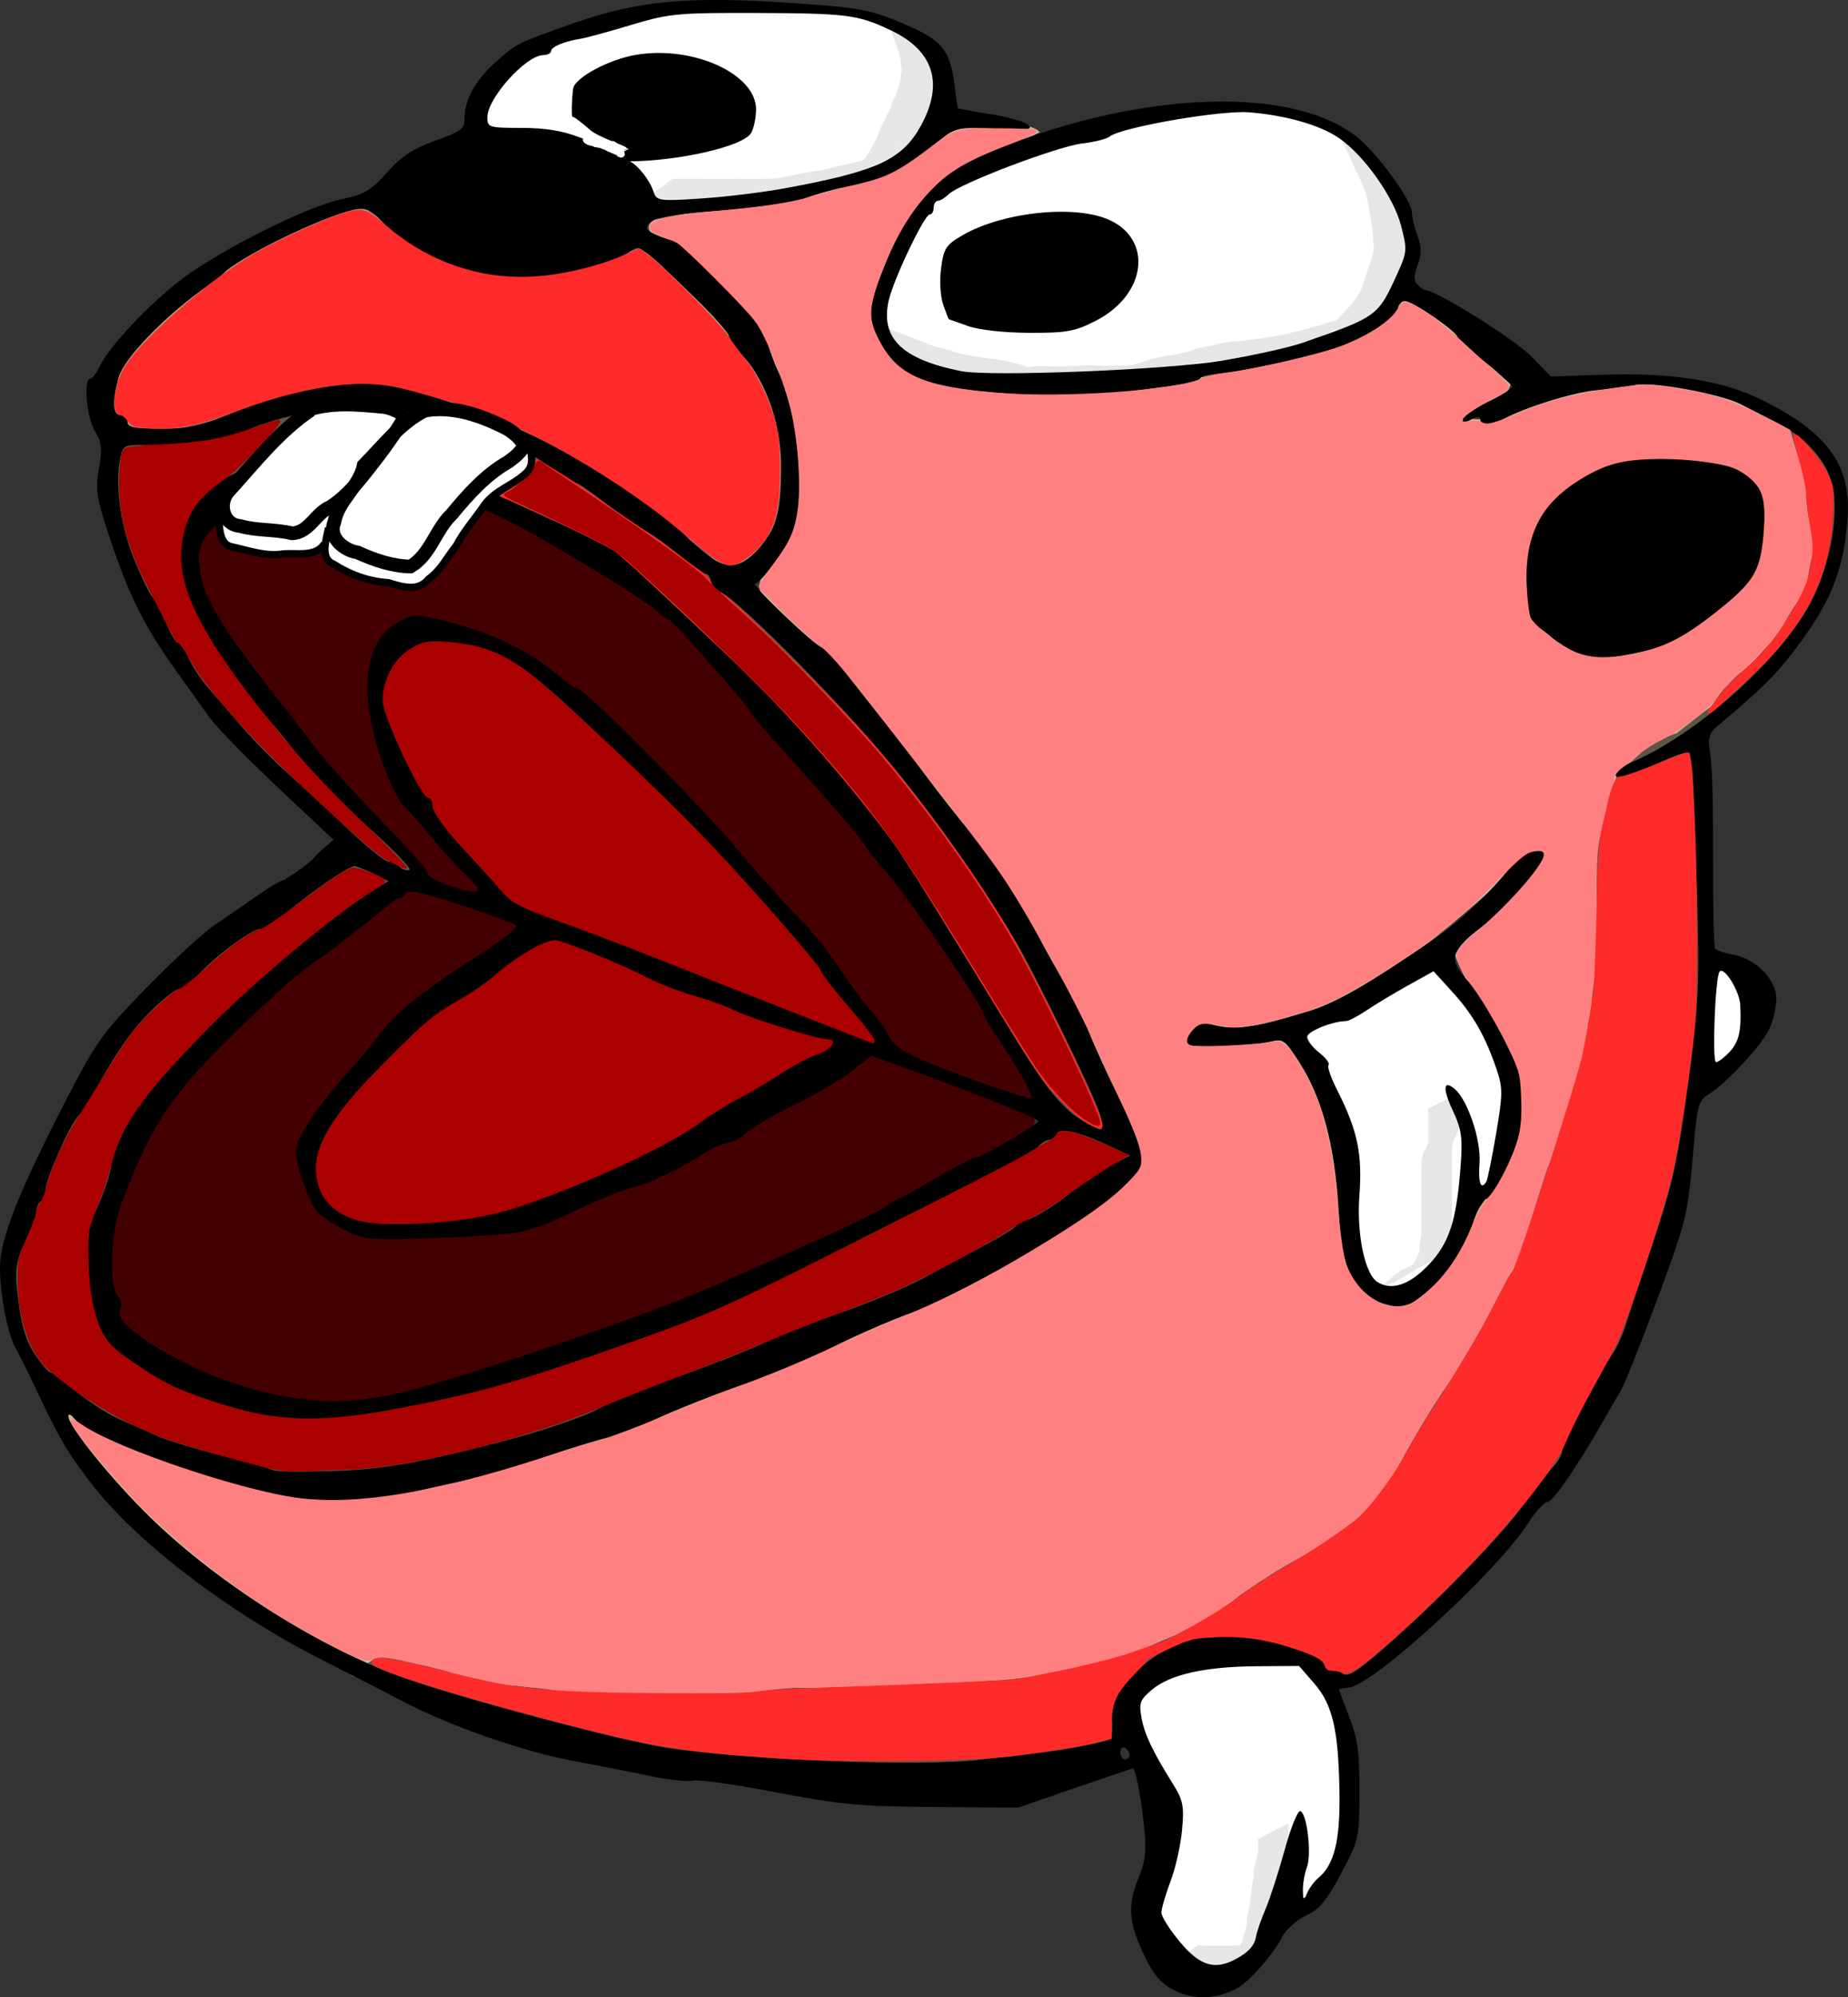 <?xml version="1.0" encoding="UTF-8" standalone="no"?>
<!-- Created with Inkscape (http://www.inkscape.org/) -->

<svg
   xmlns:dc="http://purl.org/dc/elements/1.1/"
   xmlns:cc="http://creativecommons.org/ns#"
   xmlns:rdf="http://www.w3.org/1999/02/22-rdf-syntax-ns#"
   xmlns:svg="http://www.w3.org/2000/svg"
   xmlns="http://www.w3.org/2000/svg"
   xmlns:sodipodi="http://sodipodi.sourceforge.net/DTD/sodipodi-0.dtd"
   xmlns:inkscape="http://www.inkscape.org/namespaces/inkscape"
   width="405.744"
   height="438.238"
   id="svg2"
   version="1.1"
   inkscape:version="0.48.2 r9819"
   sodipodi:docname="go-man-red.svg"
   inkscape:export-filename="/Users/36313Ro/Development/javascript/go-man-javascript-client/images/go-man-red.png"
   inkscape:export-xdpi="88.730003"
   inkscape:export-ydpi="88.730003">
  <rect width="100%" height="100%" fill="#333333" stroke="none"/>
  <defs
     id="defs4" />
  <sodipodi:namedview
     id="base"
     pagecolor="#ffffff"
     bordercolor="#666666"
     borderopacity="1.0"
     inkscape:pageopacity="0.03529412"
     inkscape:pageshadow="2"
     inkscape:zoom="2"
     inkscape:cx="251.93417"
     inkscape:cy="151.74542"
     inkscape:document-units="px"
     inkscape:current-layer="layer1"
     showgrid="false"
     inkscape:window-width="1440"
     inkscape:window-height="852"
     inkscape:window-x="0"
     inkscape:window-y="0"
     inkscape:window-maximized="1"
     fit-margin-top="0"
     fit-margin-left="0"
     fit-margin-right="0"
     fit-margin-bottom="0" />
  <g
     inkscape:label="Layer 1"
     inkscape:groupmode="layer"
     id="layer1"
     transform="translate(-26.251,-18.859)"
     style="display:inline">
    <path
       style="fill:#cfb698;fill-opacity:1;stroke:none"
       d="m 222.75,27.531 c -2.713,0.06 -5.71,0.55 -8,0.188 -9.799,-0.216 -15.091,10.652 -24.656,11.781 -15.034,4.947 -30.95,5.302 -46.25,8.688 -3.571,1.879 0.421,4.48 2.75,4.719 8.538,6.263 16.647,13.831 21.656,23.25 5.505,13.113 9.404,28.747 4.312,42.531 -1.256,4.317 -8.759,8.229 -4.531,12.812 9.317,8.221 17.886,17.186 25.531,27.062 16.341,19.728 31.824,40.009 42.656,63.375 4.793,10.731 11.535,21.063 13.469,32.719 -1.796,7.512 -10.707,10.144 -16.062,14.75 -30.906,19.298 -65.37,32.261 -99.469,44.906 C 113.651,320.87 92.726,328.997 70.875,328.5 52.631,326.987 30.887,315.851 13.969,309.406 c -3.629,1.248 5.905,9.145 6.969,10.906 23.343,27.958 56.24,47.065 91.562,55.438 36.57,11.208 75.457,13.397 113.375,9.594 6.152,-1.048 12.995,-1.361 18.469,-4.094 -0.615,-15.658 17.516,-24.271 31.219,-21 7.169,0.589 13.153,4.79 19.688,7 6.766,-1.195 10.873,-8.237 16.094,-12.188 14.677,-14.222 29.359,-29.019 37.656,-47.906 16.132,-31.09 24.87,-66 23.719,-101.125 -0.174,-13.417 0.033,-26.932 -1.125,-40.281 -3.993,-1.718 -8.495,2.562 -12.594,3.188 -2.788,1.079 -4.426,0.845 -1.062,-0.906 15.884,-8.84 31.444,-20.5 40.344,-36.688 4.953,-10.711 8.017,-26.323 -2.312,-34.906 -14.917,-11.88 -35.796,-15.18 -53.844,-9.25 -6.285,1.702 -13.995,5.868 -19.906,4.562 2.472,-3.173 8.828,-3.746 9.406,-7.469 -7.505,-6.377 -14.354,-15.119 -23.406,-18.719 -6.587,10.136 -20.129,11.349 -31,14.25 -18.534,4.729 -37.565,7.056 -56.719,5.812 -10.139,-0.528 -23.423,-1.514 -27.625,-12.562 -2.826,-9.554 3.988,-18.752 8.312,-26.719 5.871,-9.6 17.668,-12.526 27.125,-17.344 -1.045,-1.038 -2.619,-1.406 -4.406,-1.469 -0.372,-0.013 -0.769,-0.009 -1.156,0 z M 364.156,101.25 c 7.062,0.613 15.692,-0.134 21.062,5.156 3.813,8.701 1.421,20.517 -6.906,26 -7.011,5.917 -15.076,11.088 -24.562,10.875 -6.614,1.43 -13.383,-2.758 -17.094,-7.906 -2.115,-10.063 -1.161,-23.041 8.875,-28.625 5.458,-3.777 12.032,-5.478 18.625,-5.5 z M 337.25,187.656 c 3.693,0.032 -2.324,4.475 -2.781,5.938 -4.218,5.92 -11.439,9.746 -15.062,15.906 3.999,11.07 14.483,20.026 14.219,32.625 -0.1,8.674 -4.107,16.669 -9.219,23.438 -3.886,8.084 -8.203,17.834 -17.156,20.906 -7.293,-0.694 -11.773,-7.534 -11.938,-14.438 -2.094,-15.096 -2.82,-32.273 -13.719,-43.906 -6.752,-0.237 -14.377,1.389 -20.75,0 1.891,-4.547 8.835,-1.823 12.656,-2.812 21.078,-2.248 38.432,-16.284 53.688,-29.844 3.113,-2.632 5.915,-6.83 10.062,-7.812 z"
       transform="translate(26.251,18.859)"
       id="path4545"
       inkscape:connector-curvature="0" />
    <path
       style="fill:#aa0000;fill-opacity:1;stroke:none"
       d="m 95.411,140.771 c -9.57,-0.25 -14.622,12.398 -9.25,19.75 6.219,15.451 13.996,29.425 27.916,38.838 24.604,9.729 53.309,21.465 78.064,30.544 2.888,-2.136 -4.618,-6.931 -5.48,-9.195 -20.873,-26.832 -44.892,-51.401 -70.688,-73.312 -6.008,-4.368 -12.98,-7.454 -20.562,-6.625 z"
       id="path4555"
       inkscape:connector-curvature="0"
       transform="translate(26.251,18.859)"
       sodipodi:nodetypes="ccccccc" />
    <path
       style="fill:#aa0000;fill-opacity:1;stroke:none"
       d="m 120.337,205.763 c -9.302,2.652 -18.88,8.392 -26.761,13.786 -10.844,9.348 -19.318,21.512 -24.54,35.223 -1.463,8.985 8.426,15.317 16.594,13.688 13.405,0.58 26.755,-1.563 38.951,-7.274 20.137,-7.862 40.908,-21.205 59.612,-31.591 2.447,-3.576 -6.812,-3.071 -9.063,-3.698 -17.526,-5.416 -34.528,-13.085 -51.781,-19.312 -0.621,-0.075 -2.388,-0.89 -3.012,-0.821 z"
       id="path4553"
       inkscape:connector-curvature="0"
       transform="translate(26.251,18.859)"
       sodipodi:nodetypes="ccccccccc" />
    <path
       style="fill:#ad997e;fill-opacity:1;stroke:none"
       d="m 77.599,45.896 c -18.316,5.431 -35.055,16.625 -47.781,30.844 -6.705,5.071 -7.828,18.629 2.678,18.142 17.902,-0.852 35.297,-13.203 53.666,-9.361 26.872,5.403 50.378,20.493 71.243,37.736 5.151,4.139 9.771,-3.33 12.164,-7.173 5.005,-12.721 1.576,-27.916 -6.562,-38.594 -6.277,-8.79 -13.865,-17.035 -22.656,-23.094 -13.096,5.334 -28.152,8.275 -41.625,2.656 -7.023,-1.895 -12.246,-7.427 -18.188,-11 -0.946,-0.276 -1.964,-0.273 -2.938,-0.156 z"
       id="path4547"
       inkscape:connector-curvature="0"
       transform="translate(26.251,18.859)"
       sodipodi:nodetypes="ccccccccccc" />
    <path
       style="fill:#5f5445;fill-opacity:1;stroke:none"
       d="m 77.115,189.498 c -8.839,3.57 -17.126,10.785 -25.805,14.848 -24.671,15.107 -38.383,42.31 -46.555,69.613 -3.933,10.749 0.436,24.273 10.177,30.473 13.671,10.302 30.607,15.541 47.261,18.558 33.631,1.988 65.416,-12.065 96.024,-24.147 23.537,-9.263 47.667,-17.658 68.863,-31.713 6.534,-4.342 16.477,-8.287 22.171,-13.676 -0.983,-3.848 -9.765,-3.104 -12.673,-5.102 -5.294,-2.02 -9.538,4.57 -14.479,6.123 -25.957,13.267 -51.819,27.419 -79.125,37.962 -25.773,8.889 -52.282,18.676 -79.937,17.867 -13.927,-1.183 -28.37,-6.205 -38.344,-16.094 -8.057,-11.588 -4.419,-27.23 0.579,-39.402 5.57,-16.837 20.161,-27.963 32.481,-39.826 8.45,-7.951 19.025,-14.151 27.643,-21.67 -1.303,-1.806 -5.913,-3.812 -8.28,-3.814 z"
       id="path4561"
       inkscape:connector-curvature="0"
       transform="translate(26.251,18.859)"
       sodipodi:nodetypes="ccccccccccccccccc" />
    <path
       style="fill:#5f5445;fill-opacity:1;stroke:none"
       d="m 74.551,88.145 c -12.301,0.957 -23.944,8.542 -36.448,8.528 -3.962,1.074 -14.841,-1.466 -14.903,4.603 -1.171,20.808 13.719,39.891 26.23,55.306 9.833,13.051 26.115,28.176 39.979,35.073 3.861,-0.734 -5.177,-6.953 -6.291,-8.349 -15.66,-15.408 -31.388,-31.736 -40.863,-51.848 -3.15,-8.68 -2.468,-20.114 6.375,-25.062 16.657,-11.482 38.715,-7.013 56.016,0.824 15.785,6.32 31.692,13.6 43.433,26.14 24.435,21.839 45.975,46.79 62.481,75.075 8.231,12.109 14.307,26.148 25.1,36.211 1.388,1.772 9.259,7.259 8.101,3.151 -17.599,-44.705 -49.682,-87.544 -85.945,-118.745 -1.921,-0.862 -2.036,-3.852 -4.5,-4.688 -16.331,-11.23 -32.026,-24.638 -50.727,-31.674 -9.159,-3.03 -18.422,-4.482 -28.039,-4.546 z"
       id="path4563"
       inkscape:connector-curvature="0"
       transform="translate(26.251,18.859)"
       sodipodi:nodetypes="ccccccccccccccccc" />
    <path
       style="fill:#440000;fill-opacity:1;stroke:none"
       d="m 87.425,194.358 c -15.301,8.766 -25.478,21.943 -38.213,34.128 -12.706,13.009 -27.139,30.78 -28.358,49.305 0.116,7.853 6.057,15.547 14.151,18.575 13.882,7.939 31.156,16.266 47.292,13.171 23.644,-3.599 49.912,-16.802 72.346,-24.809 25.976,-10.46 46.062,-22.479 70.381,-36.322 7.525,-4.555 -6.684,-5.792 -9.845,-8.15 -8.167,-2.386 -15.425,-8.571 -24.013,-8.74 -23.424,15.687 -50.378,28.409 -76.878,38.324 -12.327,-0.031 -25.395,3.707 -37.346,-0.067 -9.351,-3.038 -14.511,-16.165 -8,-24.031 9.854,-14.04 21.312,-26.878 36.156,-35.656 1.857,-2.472 11.262,-2.816 10.282,-6.385 -6.753,-3.17 -19.846,-9.105 -27.254,-10.243 z"
       id="path4557"
       inkscape:connector-curvature="0"
       transform="translate(26.251,18.859)"
       sodipodi:nodetypes="cccccccccccccccc" />
    <path
       style="fill:#440000;fill-opacity:1;stroke:none"
       d="m 72.536,102.021 c -10.975,1.715 -21.746,7.471 -28.219,16.522 -2.909,10.115 5.515,19.635 10.717,27.409 12.259,16.463 24.704,32.384 39.369,46.631 2.123,1.198 10.562,7.335 12.056,4.007 -5.564,-9.755 -19.095,-18.781 -22.173,-30.195 -2.458,-8.852 -5.864,-20.974 1.594,-28.406 7.24,-4.852 16.453,0.126 23.582,2.916 25.591,13.048 43.207,36.546 62.262,57.272 9.989,10.521 14.707,23.16 24.858,33.406 8.331,3.033 23.478,9.642 32.303,10.529 2.893,-2.444 -6.521,-8.003 -7.036,-10.676 -18.625,-33.207 -44.599,-64.97 -69.5,-93.473 -13.936,-13.789 -27.176,-19.029 -44.955,-27.089 -10.066,-2.911 -24.054,-9.18 -34.858,-8.853 z"
       id="path4559"
       inkscape:connector-curvature="0"
       transform="translate(26.251,18.859)"
       sodipodi:nodetypes="ccccccccccccccc" />
    <path
       style="fill:#ffffff;fill-opacity:1;stroke:none"
       d="M 155.969,2.094 C 144.763,2.277 133.968,6.009 123.25,8.938 c -2.017,0.942 -3.577,2.578 -5.812,3.062 -4.976,2.978 -9.524,7.702 -10.969,13.406 -0.714,3.243 3.382,3.352 5.531,3.344 5.547,-0.062 10.971,0.664 16.188,2.406 -0.589,-0.749 0.141,-1.606 1.375,-1 0.053,0.026 0.103,0.037 0.156,0.062 0.051,0.024 0.104,0.073 0.156,0.094 0.018,0.007 0.076,0.015 0.062,0 -0.018,-0.02 -0.07,-0.005 -0.062,-0.031 0.007,-0.026 0.035,-0.004 0.062,0 0.08,0.011 0.171,0.049 0.25,0.062 0.121,0.043 0.151,0.079 0.188,0.094 0.113,0.001 0.263,0.023 0.344,0.062 0.054,0.011 0.1,0.015 0.156,0.031 0.288,0.082 0.081,0.017 0.312,0.094 0.022,0.004 0.041,-0.005 0.062,0 0.029,0.007 0.05,0.032 0.031,0.031 0.033,0.007 0.061,-0.007 0.094,0 l 0.094,0.062 c 0.024,-0.002 0.039,0.002 0.062,0 0.233,-0.006 0.09,-0.004 0.531,0.125 0.024,0.01 0.017,0.026 0.031,0.031 0.031,0.004 0.063,0.027 0.094,0.031 0.015,-0.002 0.016,-0.034 0.031,-0.031 0.104,0.02 0.21,0.069 0.312,0.094 -0.004,-0.282 -0.139,-0.599 -0.469,-0.938 -1.468,-2.037 -4.16,-3.16 -5.531,-5.125 -0.162,-2.948 -0.461,-6.884 3,-8.094 5.403,-3.205 11.586,-5.003 17.875,-4.031 6.428,0.607 14.432,2.472 17.219,9.031 1.262,3.51 0.146,8.218 -3.875,9.125 -7.156,2.616 -15.055,2.335 -22.562,1.719 -0.237,-0.138 -0.466,-0.212 -0.688,-0.281 0.006,0.008 -0.007,0.023 0,0.031 0.021,0.019 0.041,0.043 0.062,0.062 0.025,0.019 0.069,0.044 0.094,0.062 0.009,0.007 0.025,-0.005 0.031,0 0.062,0.053 -0.091,-0.044 0.031,0.062 0.003,0.002 0.028,-0.002 0.031,0 0.012,0.008 0.019,-0.006 0.031,0 0.005,0.003 0.023,0.026 0.031,0.031 0.016,0.007 0.016,0.022 0.031,0.031 0.072,0.035 0.034,-0.016 0.125,0.062 0.186,0.161 -0.213,0.094 -0.312,0.125 0.008,0.012 0.007,0.043 0.031,0.062 0.005,0.004 -0.006,0.027 0,0.031 -0.007,-0.004 -0.024,0.003 -0.031,0 -0.008,-0.004 -0.024,-0.027 -0.031,-0.031 -0.012,-0.007 -0.051,-0.021 -0.062,-0.031 -0.014,-0.009 -0.017,-0.023 -0.031,-0.031 -0.008,-0.007 -0.023,0.006 -0.031,0 0.025,0.105 0.024,0.023 0.031,0.094 8.1e-4,0.012 -1e-5,0.019 0,0.031 -0.048,0.105 -0.061,0.099 -0.094,0.125 -0.017,0.011 -0.046,0.02 -0.062,0.031 -0.027,0.005 -0.036,0.026 -0.062,0.031 -0.103,0.021 -0.095,-0.009 -0.062,-0.062 -0.038,0.015 -0.092,0.002 -0.156,0 0.025,0.057 0.013,0.115 -0.031,0.156 0.012,0.031 0.027,0.053 0.031,0.094 0.005,0.039 4.7e-4,0.085 0,0.125 10e-4,0.009 -0.002,0.023 0,0.031 0.006,0.026 0.024,0.068 0.031,0.094 0.008,0.021 0.025,0.041 0.031,0.062 0.01,0.041 -0.006,0.016 0,0.031 0.015,0.05 0,0.105 0,0.156 8e-5,0.006 -7.8e-4,0.025 0,0.031 0.002,0.009 -0.001,0.022 0,0.031 0.006,-0.005 0.027,-0.003 0.031,0.031 0.002,0.014 -0.001,0.048 0,0.062 -7.9e-4,0.033 -0.001,0.061 0,0.094 0.002,0.047 -0.029,0.074 -0.062,0.125 6.9e-4,-0.028 -0.039,-0.042 -0.094,-0.031 9.9e-4,0.015 -0.029,0.016 -0.031,0.031 -0.006,0.035 -0.01,0.065 -0.031,0.094 -0.015,0.007 -0.019,0.019 -0.031,0.031 -0.018,0.015 -0.014,0.047 -0.031,0.062 -0.017,0.02 -0.037,0.016 -0.062,0.031 -0.01,0.005 -0.022,0.026 -0.031,0.031 -0.008,0.004 -0.023,-0.004 -0.031,0 -0.005,0.003 -0.024,-0.005 -0.031,0 -0.005,0.004 0.005,0.028 0,0.031 -0.008,0.004 -0.023,-0.004 -0.031,0 -0.013,0.007 -0.004,0.017 -0.062,0.031 -0.016,0.004 -0.015,-0.003 -0.031,0 -0.005,0.002 -0.02,-0.002 -0.031,0 -0.017,0.004 -0.015,0.028 -0.031,0.031 -0.041,7.91e-4 -0.032,0.002 -0.062,0 -0.016,0.006 -0.027,0.03 -0.031,0.031 -0.043,0.01 -0.054,0.002 -0.094,0 -0.016,-0.004 -0.017,-6e-4 -0.031,0 -0.019,3.23e-4 -0.043,-3.4e-5 -0.062,0 -0.045,8.34e-4 -0.084,-0.008 -0.125,-0.031 -0.091,-0.026 0.023,-0.007 -0.062,-0.031 -0.009,-5.4e-4 -0.023,0.003 -0.031,0 0.002,-0.005 0.008,-0.031 0,-0.031 -0.008,-0.003 -0.023,0.004 -0.031,0 -0.022,-0.01 -0.041,0.011 -0.062,0 -0.009,-0.004 -0.023,-0.026 -0.031,-0.031 -0.015,-0.009 -0.026,-6e-6 -0.031,0 -0.011,-0.003 -0.02,-0.028 -0.031,-0.031 -0.006,-0.003 -0.025,0.003 -0.031,0 l -0.031,0 c -0.006,-0.003 0.006,-0.028 0,-0.031 -0.016,-0.007 -0.046,0.006 -0.062,0 -0.039,-0.012 -0.021,-0.014 -0.062,-0.031 -0.009,-0.004 -0.022,0.004 -0.031,0 -0.002,-7e-4 -0.033,-5.69e-4 -0.031,0 -0.003,-0.001 0.003,-0.03 0,-0.031 -0.006,-0.003 -0.038,-0.003 -0.031,0 -0.035,-0.023 -0.057,-0.042 -0.094,-0.062 -5e-4,-10e-4 -0.02,-0.016 -0.031,-0.031 -0.107,-0.124 0.003,-0.106 0.125,-0.094 -0.013,-0.009 -0.016,-0.019 -0.031,-0.031 -0.015,-0.008 -0.017,-0.023 -0.031,-0.031 -0.015,-0.008 -0.017,-0.023 -0.031,-0.031 -0.017,-0.009 -0.047,0.009 -0.062,0 -0.013,-0.004 -0.015,-0.026 -0.031,-0.031 0.051,0.011 0.105,0.035 -0.219,-0.031 -0.053,-0.023 -0.072,-0.071 -0.125,-0.094 -0.009,-0.002 -0.022,0.003 -0.031,0 -0.013,-0.008 -0.018,-0.023 -0.031,-0.031 -0.023,-0.007 -0.044,-0.025 -0.062,-0.031 -0.003,-0.002 -0.042,0.001 -0.031,0 0.207,0.471 0.764,0.936 1.875,1.188 3.552,2.326 5.426,6.304 7.875,9.531 16.005,-0.42 32.19,-2.366 47.375,-7.562 8.507,-2.859 14.351,-12.184 13.125,-21.062 C 203.088,8.576 195.001,5.469 188.406,3.312 178.666,1.761 168.661,2.247 158.812,2.094 l -0.5,0.031 -0.094,0 c -0.751,-0.021 -1.503,-0.043 -2.25,-0.031 z m -20.156,32.312 0.031,0.031 c -0.005,-6e-4 0.005,-0.031 0,-0.031 l -0.031,0 z m -3.406,-3.375 c 0.03,0.003 0.076,0.026 0.125,0.031 8.9e-4,-0.01 -5.6e-4,-0.021 0,-0.031 -0.04,5.13e-4 -0.058,-4.97e-4 -0.125,0 z m 4.906,1.781 c -0.025,0.006 -0.037,0.026 -0.062,0.031 -0.006,0.004 -0.025,-0.004 -0.031,0 -0.003,0.003 -0.003,0.034 0,0.031 -0.004,0.011 -0.027,0.021 -0.031,0.031 -0.006,-0.005 -0.005,0.025 0,0.031 0.009,0.005 0.022,-0.003 0.031,0 0.005,0.008 -0.008,0.024 0,0.031 0.008,0.003 0.024,-0.008 0.031,0 0.03,0.033 0.03,0.044 0.031,0.062 0.089,-0.111 0.214,-0.259 0.031,-0.219 z"
       transform="translate(26.251,18.859)"
       id="path4570"
       inkscape:export-xdpi="88.730003"
       inkscape:export-ydpi="88.730003"
       inkscape:connector-curvature="0" />
    <path
       style="fill:#ffffff;fill-opacity:1;stroke:none"
       d="m 271.461,24.148 c -10.609,0.415 -21.117,2.546 -31.118,5.971 -11.86,2.777 -23.71,6.856 -34.246,13.063 -1.737,1.229 -2.174,3.617 -3.718,5.164 -3.505,6.231 -7.033,12.801 -8.319,19.905 -0.457,7.27 7.003,11.664 13.221,13.032 11.517,2.725 23.436,0.747 35.129,0.653 19.423,-0.767 39.341,-2.724 57.01,-11.347 5.184,-2.929 7.47,-8.977 9.462,-14.216 0.804,-9.184 -5.29,-17.175 -11.115,-23.625 -5.846,-6.065 -14.698,-7.924 -22.8,-8.552 -1.168,-0.055 -2.338,-0.084 -3.507,-0.047 z m -40.154,23.362 c 5.816,-0.114 13.155,-0.018 16.602,5.45 3.04,5.812 -0.586,12.789 -6.003,15.701 -3.904,2.693 -8.557,3.773 -13.269,3.391 -6.517,-0.054 -13.564,0.375 -19.477,-2.696 -2.583,-3.908 -1.9,-9.076 -1.09,-13.474 1.928,-3.996 6.998,-5.039 10.757,-6.54 4.006,-1.247 8.259,-1.775 12.479,-1.832 z"
       id="path4572"
       inkscape:connector-curvature="0"
       transform="translate(26.251,18.859)" />
    <path
       style="fill:#ffffff;fill-opacity:1;stroke:none"
       d="m 314.3,212.8 c -7.947,3.716 -14.971,9.676 -23.615,11.768 -1.552,0.755 -5.242,1.507 -3.933,3.902 1.943,2.5 4.507,4.626 4.976,7.93 2.753,6.807 6.557,13.589 5.908,21.198 0.197,7.681 -0.561,16.036 3.222,22.999 2.338,3.446 7.238,2.559 9.983,0.095 5.901,-3.9 8.908,-10.757 9.64,-17.622 0.572,-4.616 1.443,-9.386 1.165,-13.987 -1.149,-3.242 -2.499,-6.519 -3.317,-9.809 3.249,2.663 4.165,7.263 5.301,11.138 1.1,3.126 0.166,6.525 0.907,9.682 1.458,1.782 2.828,-1.168 2.906,-2.606 1.465,-8.16 4.697,-16.943 1.058,-25.005 -2.664,-7.506 -7.558,-14.103 -13.284,-19.54 -0.282,-0.101 -0.596,-0.242 -0.916,-0.142 z"
       id="path4574"
       inkscape:connector-curvature="0"
       transform="translate(26.251,18.859)" />
    <path
       style="fill:#ffffff;fill-opacity:1;stroke:none"
       d="m 377.816,212.579 c -2.412,1.759 -1.219,5.521 -1.772,8.087 0.032,4 -0.62,8.301 0.255,12.148 1.757,1.838 3.656,-1.339 4.612,-2.67 3.5,-5.302 2.364,-13.269 -2.227,-17.534 -0.279,-0.126 -0.572,-0.071 -0.869,-0.032 z"
       id="path4576"
       inkscape:connector-curvature="0"
       transform="translate(26.251,18.859)" />
    <path
       style="fill:#ffffff;fill-opacity:1;stroke:none"
       d="m 276.137,364.932 c -8.496,0.429 -18.307,0.372 -24.879,6.587 -3.123,3.287 -0.586,8.192 0.869,11.673 2.157,4.724 5.68,9.002 6.824,14.09 0.235,7.847 -3.282,15.107 -4.376,22.731 1.848,4.128 4.675,8.273 8.609,10.647 5.341,3.016 12.416,-1.129 13.667,-6.808 3.077,-8.271 5.357,-16.878 8.589,-25.069 1.822,5.653 0.076,11.849 0.063,17.565 2.708,0.692 3.678,-3.81 5.593,-5.259 4.517,-5.686 3.259,-13.554 3.505,-20.331 -0.072,-8.23 -0.892,-17.282 -6.948,-23.492 -1.971,-4.01 -6.906,-1.787 -10.412,-2.35 -0.369,0.005 -0.737,0.011 -1.106,0.016 z"
       id="path4578"
       inkscape:connector-curvature="0"
       transform="translate(26.251,18.859)" />
    <path
       style="fill:#ffffff;fill-opacity:1;stroke:none"
       d="m 121.452,8.856 c -0.712,0.366 -1.348,0.86 -2.042,1.254 -0.675,0.417 -1.401,0.748 -2.17,0.946 -0.795,0.327 -1.483,0.873 -2.198,1.347 -2.701,1.922 -5.134,4.273 -6.955,7.054 -1.166,1.802 -2.105,3.777 -2.585,5.876 -0.208,0.952 -0.046,2.027 0.635,2.763 0.883,1.016 2.265,1.374 3.552,1.526 1.821,0.134 3.651,0.087 5.475,0.17 4.206,0.18 8.413,0.886 12.418,2.201 0.595,0.556 1.396,0.843 2.188,0.99 0.437,0.288 0.971,0.275 1.46,0.394 0.399,0.061 0.749,0.28 1.131,0.393 0.5,0.271 1.035,0.466 1.536,0.73 0.239,0.05 0.431,0.181 0.569,0.38 0.484,0.545 1.174,0.824 1.848,1.049 0.819,0.464 1.491,1.156 2.148,1.814 1.648,1.715 2.866,3.777 4.22,5.715 0.434,0.592 0.803,1.241 1.311,1.774 0.472,0.448 1.16,0.27 1.743,0.278 11.618,-0.364 23.246,-1.529 34.582,-4.162 0.534,-0.142 1.23,-0.17 1.492,-0.744 0.199,-0.484 0.067,-1.029 0.105,-1.54 0,-9.751 0,-19.503 0,-29.254 6.9e-4,-0.583 -0.545,-1.055 -1.119,-1 -19.681,0 -39.362,0 -59.043,0 -0.1,0.015 -0.2,0.031 -0.3,0.046 z m 22.728,4.655 c 1.635,-0.002 3.255,0.271 4.882,0.443 3.324,0.449 6.664,1.201 9.62,2.853 1.192,0.664 2.282,1.503 3.197,2.512 0.804,0.895 1.482,1.917 1.892,3.051 0.598,1.915 0.485,4.13 -0.621,5.841 -0.613,0.904 -1.592,1.545 -2.656,1.793 -2.133,0.744 -4.332,1.289 -6.569,1.609 -2.954,0.45 -5.944,0.491 -8.927,0.45 -2.177,-0.049 -4.355,-0.19 -6.523,-0.377 -0.212,-0.035 -0.403,-0.167 -0.607,-0.225 -0.635,-0.423 -1.39,-0.61 -2.044,-0.986 -0.397,-0.276 -0.855,-0.478 -1.341,-0.508 -0.637,-0.252 -1.289,-0.505 -1.888,-0.836 -1.401,-1.687 -3.388,-2.737 -4.894,-4.319 -0.151,-0.142 -0.255,-0.307 -0.22,-0.524 -0.052,-1.119 -0.061,-2.251 0.054,-3.361 0.165,-1.071 0.577,-2.211 1.541,-2.809 0.528,-0.315 1.11,-0.519 1.63,-0.856 3.485,-1.958 7.356,-3.338 11.358,-3.68 0.704,-0.049 1.408,-0.068 2.115,-0.072 z"
       id="path4722"
       inkscape:connector-curvature="0"
       transform="translate(26.251,18.859)" />
    <path
       style="fill:#5f5445;fill-opacity:1;stroke:none"
       id="path4724"
       d="m 360.128,170.716 c -0.444,1.486 -0.598,3.031 -0.854,4.553 -0.25,0.956 -0.355,1.943 -0.622,2.894 -0.223,0.875 -0.501,1.736 -0.708,2.615 -0.13,0.887 -0.431,1.731 -0.597,2.61 -0.149,0.942 -0.16,1.898 -0.172,2.85 -0.008,1.009 -0.004,2.018 -0.002,3.027 0.002,1.012 0.002,2.023 0.003,3.035 -9.7e-4,1.032 0.004,2.064 -0.004,3.096 -0.004,1.14 -1.2e-4,2.28 0.002,3.42 0.002,1.133 -0.004,2.266 -0.003,3.399 0.002,1.074 0.004,2.148 0.005,3.223 6.6e-4,1.014 6.8e-4,2.027 7e-4,3.041 -0.079,1.05 -0.26,2.095 -0.517,3.116 -0.277,0.967 -0.391,1.964 -0.454,2.965 -0.062,1.018 -0.01,2.038 -0.086,3.055 -0.12,1.04 -0.346,2.057 -0.595,3.071 -0.256,0.965 -0.274,1.965 -0.385,2.95 -0.199,0.887 -0.325,1.787 -0.54,2.67 -0.263,0.973 -0.333,1.979 -0.537,2.963 -0.202,1.019 -0.541,1.999 -0.736,3.02 -0.198,1.04 -0.504,2.052 -0.798,3.068 -0.206,0.92 -0.513,1.814 -0.846,2.694 -0.439,0.929 -0.733,1.908 -1.052,2.882 -0.399,1.127 -0.86,2.23 -1.189,3.381 -0.322,0.904 -0.576,1.819 -0.786,2.754 -0.267,1.01 -0.623,1.996 -0.985,2.976 -0.275,1.042 -0.654,2.038 -1.054,3.036 -0.375,0.871 -0.792,1.723 -1.133,2.608 -0.317,0.962 -0.573,1.938 -0.816,2.92 -0.281,1.014 -0.685,1.981 -0.918,3.008 -0.22,1.058 -0.598,2.072 -0.951,3.09 -0.37,1.121 -0.729,2.251 -1.003,3.4 -0.282,1.207 -0.663,2.385 -1.102,3.544 -0.404,1.061 -0.732,2.151 -1.175,3.196 -0.527,1.105 -1.306,2.053 -1.963,3.079 -0.619,1.077 -1.163,2.198 -1.735,3.302 -0.635,1.166 -1.142,2.397 -1.765,3.568 -0.641,1.323 -1.381,2.591 -2.112,3.865 -0.982,1.692 -1.919,3.409 -2.921,5.089 -0.886,1.376 -1.692,2.801 -2.513,4.216 -0.716,1.191 -1.479,2.356 -2.253,3.511 -0.794,1.037 -1.487,2.142 -2.2,3.235 -0.807,1.106 -1.473,2.305 -2.193,3.468 -0.881,1.389 -1.713,2.805 -2.538,4.227 -0.968,1.595 -1.883,3.221 -2.754,4.87 -0.726,1.378 -1.44,2.761 -2.286,4.069 -0.69,0.982 -1.37,1.967 -2.132,2.894 -0.57,0.815 -1.091,1.656 -1.741,2.41 -0.742,0.867 -1.537,1.686 -2.311,2.524 -0.706,0.87 -1.475,1.676 -2.321,2.41 -1.018,0.823 -2.151,1.5 -3.246,2.217 -1.421,1.004 -2.817,2.042 -4.274,2.994 -3.118,2.03 -6.414,3.773 -9.618,5.657 -1.802,1.059 3.623,-2.084 5.44,-3.117 0.337,-0.192 -0.667,0.395 -1,0.592 -3.794,2.285 -7.659,4.447 -11.545,6.565 -0.216,0.103 -0.853,0.429 -0.647,0.309 1.951,-1.139 7.818,-4.532 5.882,-3.366 -2.269,1.366 -4.593,2.638 -6.883,3.969 -1.982,1.152 3.969,-2.297 5.961,-3.433 0.311,-0.178 -0.601,0.39 -0.898,0.591 -0.898,0.61 -1.755,1.279 -2.63,1.922 -1.002,0.674 -1.936,1.438 -2.892,2.175 -0.984,0.703 -1.943,1.442 -2.928,2.144 -0.959,0.769 -1.969,1.446 -3.02,2.08 -3.973,2.474 -16.087,9.208 -2.881,1.65 -0.224,0.135 -0.629,0.382 -0.853,0.511 -22.872,13.247 4.13,-2.342 -1.226,0.765 -2.27,1.316 -4.549,2.615 -6.824,3.922 2.026,-1.163 4.05,-2.331 6.079,-3.49 0.243,-0.139 -0.475,0.297 -0.718,0.436 -2.295,1.306 -4.574,2.643 -6.889,3.914 -0.306,0.168 -0.663,0.224 -0.975,0.379 -1.003,0.353 -1.925,0.901 -2.89,1.351 12.464,-7.332 2.783,-1.308 -1.6,0.892 -0.552,0.277 -1.137,0.47 -1.7,0.724 -1.027,0.256 -1.914,0.847 -2.899,1.2 -0.896,0.495 -1.849,0.916 -2.832,1.209 -1.348,0.461 -2.688,0.93 -4.042,1.376 -2.35,0.857 -4.74,1.528 -7.2,1.977 -2.389,0.425 -4.775,0.805 -7.15,1.31 -1.737,0.369 -3.46,0.799 -5.185,1.221 -1.448,0.395 -2.957,0.33 -4.43,0.539 -1.494,0.228 -2.998,0.346 -4.507,0.4 -1.409,-0.051 -2.79,0.219 -4.182,0.387 -1.417,0.134 -2.842,0.141 -4.265,0.151 -1.522,0.01 -3.044,0.005 -4.566,0.007 -1.409,-0.048 -2.797,-6.4e-4 -4.193,0.176 -2.003,0.229 -4.023,0.245 -6.036,0.278 -2.723,0.039 -5.438,0.286 -8.159,0.402 -2.589,0.108 -5.181,0.12 -7.772,0.127 -2.214,0.001 -4.429,0.015 -6.643,0.019 -1.752,0.155 -3.489,0.429 -5.218,0.746 -2.833,0.46 -5.704,0.582 -8.567,0.682 -2.39,0.067 -4.781,0.081 -7.172,0.095 -1.478,0.006 -2.956,0.007 -4.434,0.001 -1.675,-0.004 -3.35,-0.007 -5.025,-0.01 -1.726,-0.007 -3.452,0.002 -5.178,0.01 -1.178,0.008 -2.355,0.006 -3.533,0.005 -1.379,1.7e-4 -2.757,-0.005 -4.136,-0.01 -1.985,0.114 -3.6,-0.081 -5.512,-0.599 -1.557,-0.479 -3.163,-0.728 -4.783,-0.851 -1.361,0.018 -2.69,-0.142 -4.033,-0.339 -1.037,-0.153 -2.085,-0.192 -3.132,-0.213 -1.126,-0.279 -2.295,-0.289 -3.421,-0.544 -1.02,-0.141 -1.98,-0.463 -2.968,-0.73 -0.95,-0.113 -1.867,-0.362 -2.808,-0.523 -1.202,-0.266 -2.371,-0.626 -3.558,-0.947 -0.99,-0.346 -1.968,-0.734 -2.979,-1.017 -1.009,-0.166 -1.981,-0.474 -2.991,-0.639 -1.148,-0.166 -2.271,-0.473 -3.399,-0.742 -1.205,-0.276 -2.379,-0.638 -3.607,-0.811 -1.095,-0.009 -2.143,-0.313 -3.217,-0.477 -0.149,-0.053 -0.298,-0.107 -0.447,-0.16 0,0 6.204,-4.239 6.204,-4.239 l 0,0 c 0.129,0.03 0.259,0.059 0.388,0.089 1.065,0.197 2.124,0.401 3.206,0.481 1.223,0.231 2.408,0.605 3.624,0.865 1.123,0.271 2.254,0.515 3.396,0.696 1.018,0.21 2.027,0.466 3.038,0.709 0.994,0.324 1.975,0.686 2.969,1.008 1.16,0.348 2.326,0.657 3.515,0.89 0.956,0.19 1.919,0.339 2.865,0.573 0.957,0.291 1.926,0.51 2.912,0.685 1.117,0.169 2.239,0.321 3.361,0.441 1.062,0.041 2.123,0.118 3.173,0.291 1.326,0.196 2.654,0.249 3.991,0.319 1.635,0.175 3.244,0.497 4.822,0.965 1.793,0.417 3.581,0.538 5.422,0.438 1.388,-0.005 2.776,-0.01 4.164,-0.01 1.173,-10e-4 2.346,-0.003 3.52,0.005 1.717,0.008 3.434,0.017 5.151,0.01 1.683,-0.003 3.365,-0.005 5.048,-0.006 1.47,-0.002 2.94,0.005 4.41,0.014 2.362,0.012 4.725,0.009 7.086,-0.065 2.863,-0.109 5.732,-0.271 8.553,-0.801 1.76,-0.309 3.529,-0.622 5.321,-0.657 2.197,0.008 4.394,0.025 6.591,0.015 2.582,-0.014 5.164,-0.035 7.744,-0.144 2.731,-0.13 5.457,-0.366 8.192,-0.403 2.022,-0.048 4.047,-0.114 6.055,-0.379 1.412,-0.149 2.827,-0.112 4.246,-0.107 1.517,0.005 3.035,0.006 4.552,-0.009 1.414,-0.025 2.831,-0.052 4.235,-0.232 1.396,-0.175 2.791,-0.341 4.202,-0.33 1.497,-0.083 2.987,-0.233 4.472,-0.44 1.467,-0.135 2.945,-0.214 4.373,-0.612 1.712,-0.418 3.429,-0.82 5.156,-1.169 2.368,-0.496 4.763,-0.814 7.136,-1.283 2.455,-0.499 4.834,-1.244 7.191,-2.09 1.369,-0.455 2.717,-0.968 4.087,-1.422 0.951,-0.374 1.874,-0.81 2.799,-1.244 0.942,-0.452 1.912,-0.821 2.884,-1.202 0.565,-0.237 1.114,-0.485 1.658,-0.768 0.191,-0.099 0.755,-0.408 0.57,-0.299 -4.145,2.43 -12.567,7.252 1.057,-0.571 0.961,-0.469 1.908,-0.969 2.914,-1.341 0.324,-0.125 1.259,-0.575 0.961,-0.398 -10.384,6.168 -7.477,4.326 -5.268,3.048 2.264,-1.308 4.524,-2.624 6.785,-3.936 -2.01,1.169 -4.019,2.341 -6.032,3.506 -0.133,0.077 0.26,-0.162 0.393,-0.24 2.268,-1.335 4.59,-2.584 6.809,-4 1.94,-1.238 -3.975,2.319 -5.971,3.465 -0.287,0.165 1.085,-0.71 0.848,-0.519 2.284,-1.318 4.56,-2.651 6.853,-3.954 4.376,-2.488 -8.599,5.4 -3.953,2.309 1.023,-0.673 2.137,-1.191 3.038,-2.042 0.982,-0.7 1.928,-1.448 2.938,-2.108 0.941,-0.762 1.893,-1.523 2.894,-2.2 0.867,-0.651 1.749,-1.283 2.592,-1.962 0.307,-0.186 0.583,-0.42 0.892,-0.603 2.277,-1.347 4.595,-2.625 6.862,-3.989 1.958,-1.178 -7.937,4.531 -5.934,3.43 2.338,-1.285 4.623,-2.665 6.942,-3.984 0.203,-0.115 0.415,-0.213 0.623,-0.319 0.369,-0.193 1.084,-0.567 1.441,-0.76 0.281,-0.152 1.114,-0.624 0.839,-0.462 -10.227,6.006 -5.705,3.324 -3.456,1.988 4.159,-2.393 14.942,-8.668 2.758,-1.624 -0.277,0.16 0.555,-0.32 0.829,-0.485 0.267,-0.16 0.531,-0.322 0.794,-0.487 0.26,-0.163 0.517,-0.332 0.776,-0.497 1.474,-0.91 2.885,-1.919 4.254,-2.98 1.085,-0.695 2.135,-1.445 3.254,-2.086 0.799,-0.769 1.734,-1.414 2.354,-2.358 0.774,-0.831 1.535,-1.672 2.319,-2.489 0.629,-0.764 1.301,-1.484 1.749,-2.382 0.713,-0.965 1.533,-1.847 2.169,-2.873 0.954,-1.222 1.599,-2.647 2.361,-3.991 0.858,-1.665 1.763,-3.303 2.737,-4.903 0.839,-1.411 1.619,-2.857 2.503,-4.241 0.751,-1.142 1.368,-2.372 2.168,-3.478 0.75,-1.074 1.373,-2.233 2.208,-3.247 0.8,-1.126 1.52,-2.31 2.274,-3.464 0.854,-1.411 1.636,-2.867 2.547,-4.241 1.029,-1.656 1.955,-3.37 2.913,-5.067 0.733,-1.257 1.476,-2.51 2.083,-3.834 0.653,-1.154 1.168,-2.37 1.78,-3.547 0.554,-1.13 1.176,-2.224 1.697,-3.369 0.648,-1.016 1.357,-1.972 1.997,-2.99 0.526,-0.996 0.802,-2.097 1.206,-3.145 0.43,-1.133 0.86,-2.261 1.143,-3.442 0.242,-1.187 0.645,-2.325 0.954,-3.494 0.394,-0.97 0.701,-1.977 1,-2.979 0.185,-1.059 0.542,-2.048 0.894,-3.059 0.303,-0.973 0.468,-1.99 0.792,-2.958 0.28,-0.913 0.673,-1.796 1.131,-2.632 0.36,-1.011 0.877,-1.955 1.057,-3.026 0.343,-0.967 0.718,-1.925 1.007,-2.909 0.273,-0.919 0.336,-1.901 0.8,-2.764 0.284,-1.171 0.719,-2.295 1.163,-3.412 0.307,-0.981 0.561,-1.988 1.031,-2.907 0.312,-0.873 0.687,-1.732 0.881,-2.639 0.259,-1.006 0.601,-1.985 0.829,-3 0.156,-1.042 0.468,-2.033 0.722,-3.05 0.222,-0.99 0.319,-1.988 0.522,-2.983 0.221,-0.87 0.354,-1.746 0.559,-2.619 0.243,-0.975 0.102,-2.017 0.375,-2.995 0.226,-0.998 0.512,-1.974 0.631,-2.994 0.169,-0.992 0.034,-2.008 0.107,-3.011 0.046,-1.042 0.124,-2.087 0.391,-3.1 0.26,-0.972 0.446,-1.949 0.599,-2.944 3e-5,-1.014 4e-5,-2.028 7e-4,-3.042 8.6e-4,-1.076 0.002,-2.152 0.005,-3.227 0.002,-1.132 -0.005,-2.264 -0.003,-3.396 0.002,-1.141 0.006,-2.281 0.002,-3.422 -0.008,-1.03 -0.003,-2.061 -0.004,-3.091 -2e-4,-1.011 -5e-4,-2.023 -0.002,-3.034 -0.002,-1.011 -0.005,-2.023 -0.003,-3.034 0.006,-0.983 0.009,-1.968 0.115,-2.947 0.122,-0.906 0.415,-1.754 0.588,-2.644 0.168,-0.908 0.472,-1.77 0.67,-2.669 0.304,-0.935 0.431,-1.895 0.683,-2.848 0.37,-1.501 0.424,-3.072 0.82,-4.572 0,0 6.768,-3.242 6.768,-3.242 z"
       inkscape:connector-curvature="0"
       transform="translate(26.251,18.859)" />
    <path
       style="fill:#5f5445;fill-opacity:1;stroke:none"
       id="path4726"
       d="m 360.248,168.57 c 0.246,1.489 0.152,2.95 -0.216,4.407 l -6.776,3.194 0,-2.08 c 0.519,-1.318 1.848,-2.793 1.566,-4.181 z"
       inkscape:connector-curvature="0"
       transform="translate(26.251,18.859)"
       sodipodi:nodetypes="cccccc" />
    <path
       style="fill:#5f5445;fill-opacity:1;stroke:none"
       d="m 369.508,164.843 c -3.273,1.014 -7.162,1.858 -9.493,4.518 -2.085,7.649 -3.822,15.478 -3.365,23.473 0.232,9.513 -0.349,19.003 -1.943,28.386 -2.527,16.117 -9.17,31.308 -13.699,46.935 -2.994,9.115 -8.245,17.285 -12.866,25.648 -5.899,9.211 -11.471,18.712 -17.255,27.981 -3.605,5.926 -8.786,10.748 -14.819,14.202 -8.296,4.931 -16.558,10.103 -24.451,15.802 -3.447,2.396 -7.229,4.258 -10.723,6.558 -0.793,2.877 3.445,1.36 5.07,1.637 8.111,-0.558 16.356,1.186 23.505,4.934 2.48,2.318 6.613,4.21 9.509,1.422 11.072,-8.776 21.039,-18.943 30.629,-29.27 6.202,-7.394 12.781,-14.797 16.471,-23.852 4.5,-9.093 10.015,-17.66 13.084,-27.407 5.556,-15.122 10.264,-30.596 12.043,-46.64 3.104,-20.521 1.891,-41.373 1.421,-62.035 -0.507,-3.839 0.411,-8.2 -1.317,-11.722 -0.445,-0.515 -1.158,-0.632 -1.801,-0.569 z"
       id="path4728"
       inkscape:connector-curvature="0"
       transform="translate(26.251,18.859)" />
    <path
       style="fill:#5f5445;fill-opacity:1;stroke:none"
       d="m 250.516,363.511 c -7.67,3.277 -15.783,5.425 -24.026,6.871 -23.037,4.271 -46.712,2.272 -69.96,4.751 -13.642,0.423 -27.383,0.38 -40.976,-0.264 -1.739,2.383 2.721,2.387 4.086,3.018 14.212,3.892 28.595,7.239 43.387,8.072 26.498,1.984 53.589,2.807 79.613,-3.332 3.538,-0.539 1.65,-5.065 2.505,-7.568 0.352,-4.556 5.18,-6.602 6.887,-10.378 0.061,-0.827 -0.782,-1.319 -1.516,-1.169 z"
       id="path4730"
       inkscape:connector-curvature="0"
       transform="translate(26.251,18.859)" />
    <path
       style="fill:#5f5445;fill-opacity:1;stroke:none"
       id="path4734"
       d="m 401.629,99.596 c 0.117,1.437 1.08,1.04 1.313,2.46 0.171,1.094 0.211,2.201 0.231,3.306 0.018,0.945 -0.051,1.888 0.119,2.822 0.121,0.833 0.316,1.637 0.543,2.446 0.157,0.846 0.316,1.681 0.529,2.515 0.226,0.926 0.275,1.881 0.309,2.83 0.007,1.037 0.085,2.078 -0.062,3.107 -0.321,0.99 -0.632,1.973 -0.795,3.003 -0.076,1.058 -0.141,2.082 -0.465,3.098 -0.285,0.881 -0.635,1.747 -1.062,2.569 -0.292,0.717 -0.695,1.363 -1.136,1.995 -0.596,0.631 -1.057,1.365 -1.503,2.106 -0.529,0.747 -0.872,1.6 -1.323,2.392 -0.426,0.666 -0.849,1.333 -1.272,2.001 -0.543,0.696 -1.057,1.415 -1.604,2.108 -0.621,0.821 -1.425,1.473 -2.106,2.241 -0.809,0.974 -1.652,1.916 -2.563,2.795 -0.772,0.786 -1.666,1.429 -2.541,2.092 -0.746,0.671 -1.542,1.277 -2.311,1.92 -0.826,0.714 -1.389,1.65 -1.943,2.575 -0.484,0.715 -0.933,1.455 -1.432,2.159 -0.705,0.811 -1.351,1.67 -2.005,2.522 -0.659,0.966 -1.54,1.683 -2.473,2.365 -15.96,9.189 -3.058,1.75 -0.911,0.551 0.295,-0.165 -0.524,0.43 -0.815,0.6 -2.276,1.324 -4.567,2.622 -6.853,3.928 -2.019,1.154 4.035,-2.314 6.053,-3.471 -18.537,10.646 -0.444,0.257 -0.761,0.431 -2.899,1.586 -5.251,3.152 -8.046,4.48 -0.137,0.046 -0.281,0.076 -0.411,0.139 -0.237,0.114 -0.913,0.523 -0.685,0.391 1.931,-1.118 7.752,-4.425 5.822,-3.303 -2.252,1.309 -4.513,2.601 -6.77,3.902 -0.131,0.035 -0.268,0.052 -0.394,0.105 -1.269,0.533 0.657,-0.135 -0.67,0.347 -0.401,0.145 -0.818,0.199 -1.237,0.255 -0.221,0.157 -0.506,0.16 -0.74,0.281 -1.195,0.616 0.614,-0.163 -0.625,0.399 -2.03,0.92 3.84,-2.262 5.776,-3.365 -2.921,2.275 -5.909,3.455 -9.081,4.87 2.027,-1.156 4.052,-2.315 6.081,-3.467 0.119,-0.068 -0.231,0.146 -0.35,0.214 -2.267,1.298 -4.517,2.626 -6.807,3.883 -2.059,1.131 4.074,-2.34 6.115,-3.504 0.214,-0.122 -0.419,0.258 -0.632,0.382 -0.648,0.489 -1.317,0.948 -1.981,1.414 -0.398,0.336 -0.2,0.175 -0.595,0.483 l -4.232,3.004 -0.143,-0.43 c 3.003,-0.396 0.083,-0.007 0.51,-0.308 0.577,-0.582 -0.636,0.107 0.025,-0.371 0.406,-0.395 0.481,-0.455 0.968,-0.735 2.258,-1.301 3.571,-3.341 5.837,-4.63 2.035,-1.158 -4.051,2.348 -6.078,3.52 -0.119,0.069 0.236,-0.14 0.354,-0.21 2.27,-1.305 4.54,-2.609 6.81,-3.914 2.672,-1.235 7.776,-3.369 -3.823,2.503 1.6,-0.915 5.679,-3.888 8.604,-4.553 0.761,-0.2 1.467,-0.542 2.172,-0.885 -2.034,1.183 -4.066,2.37 -6.102,3.549 -0.107,0.062 0.206,-0.135 0.312,-0.197 2.246,-1.317 9.441,-7.436 11.691,-8.745 0.353,-0.205 -4.211,4.475 -3.851,4.284 0.854,-0.442 -0.115,0.049 0.783,-0.371 0.138,-0.065 0.541,-0.282 0.409,-0.205 -2.004,1.171 -8.049,4.627 -6.027,3.487 0.882,-0.497 16.164,-9.339 0.761,-0.43 2.272,-1.307 4.495,-2.705 6.817,-3.922 2.049,-1.074 -3.999,2.328 -5.998,3.493 -0.142,0.083 0.289,-0.155 0.426,-0.246 0.143,-0.096 0.264,-0.225 0.411,-0.314 2.268,-1.366 4.618,-2.6 6.834,-4.049 1.916,-1.253 -3.956,2.307 -5.934,3.46 0.959,-0.574 1.915,-1.241 2.564,-2.165 0.709,-0.791 1.248,-1.726 1.982,-2.498 0.579,-0.64 0.958,-1.413 1.474,-2.102 0.648,-0.901 1.084,-1.952 1.87,-2.76 0.736,-0.692 1.564,-1.25 2.304,-1.934 0.794,-0.754 1.772,-1.284 2.571,-2.041 0.875,-0.899 1.825,-1.726 2.583,-2.738 0.648,-0.788 1.345,-1.51 2.11,-2.187 0.505,-0.724 1.094,-1.383 1.583,-2.122 0.555,-0.559 0.787,-1.326 1.331,-1.896 0.442,-0.815 0.876,-1.628 1.301,-2.453 0.529,-0.697 0.86,-1.529 1.448,-2.188 0.548,-0.48 0.954,-1.151 1.218,-1.825 0.409,-0.809 0.854,-1.608 1.127,-2.477 0.114,-0.317 0.258,-0.624 0.349,-0.948 0.185,-0.657 0.063,-1.353 0.174,-2.021 0.125,-1.054 0.342,-2.09 0.764,-3.07 0.344,-0.919 0.088,-1.958 0.147,-2.926 -0.024,-0.898 -0.051,-1.802 -0.245,-2.682 -0.204,-0.831 -0.411,-1.649 -0.521,-2.5 -0.224,-0.829 -0.463,-1.641 -0.567,-2.497 -0.203,-0.977 -0.189,-1.951 -0.17,-2.947 -0.01,-1.076 -0.027,-2.154 -0.166,-3.223 -0.203,-1.431 -3.216,-10.36 -3.423,-11.79 l 7.792,4.756 z"
       inkscape:connector-curvature="0"
       transform="translate(26.251,18.859)"
       sodipodi:nodetypes="ccccccccccccccccccccccccssscscccsccsccscccssccccccccssccccccccscccscsccsscccccccccccccccsccccccccccc" />
    <path
       style="fill:#5f5445;fill-opacity:1;stroke:none"
       id="path4736"
       d="m 249.113,365.036 c 1.213,-1.045 2.503,-1.991 3.845,-2.861 2.899,-2.12 6.234,-3.487 9.318,-5.275 0.158,-0.073 0.623,-0.306 0.473,-0.218 -1.998,1.162 -4.008,2.302 -6.017,3.444 -0.159,0.09 0.308,-0.198 0.466,-0.29 2.295,-1.338 4.583,-2.686 6.892,-3.999 0.328,-0.187 0.693,-0.302 1.031,-0.471 0.508,-0.16 0.933,-0.473 1.401,-0.717 0,0 -5.85,4.702 -5.85,4.702 l 0,0 c -0.46,0.248 -0.93,0.474 -1.405,0.69 -0.337,0.163 -1.324,0.7 -1.001,0.511 12.802,-7.481 1.934,-1.002 -1.827,1.057 -2.539,1.338 -7.461,4.182 3.486,-2.128 -1.366,0.786 -2.66,1.709 -3.848,2.745 0,0 -6.963,2.81 -6.963,2.81 z"
       inkscape:connector-curvature="0"
       transform="translate(26.251,18.859)" />
    <path
       style="fill:#5f5445;fill-opacity:1;stroke:none"
       id="path4738"
       d="m 263.472,357.268 c -0.944,1.017 -1.863,2.06 -2.856,3.03 -0.635,0.695 -1.341,1.306 -2.099,1.861 -0.132,0.113 -0.456,0.399 -0.607,0.488 -2.257,1.321 -4.521,2.632 -6.795,3.924 -0.13,0.074 -0.542,0.246 -0.413,0.171 2.015,-1.176 8.049,-4.716 6.074,-3.475 -2.215,1.392 -4.53,2.619 -6.795,3.928 -2.87,0.845 -6.993,3.546 3.857,-2.616 -0.437,0.226 -0.821,0.544 -1.246,0.788 -22.712,13.068 14.962,-8.623 -7.651,4.379 0,0 5.849,-4.716 5.849,-4.716 l 0,0 c -20.259,11.716 14.916,-8.657 -5.197,3.044 -1.395,0.812 2.702,-1.566 1.243,-0.794 6.396,-3.659 4.731,-3.036 8.237,-4.437 0.361,-0.144 0.414,-0.188 0.751,-0.376 -2.019,1.169 -8.103,4.631 -6.058,3.507 2.295,-1.261 4.538,-2.614 6.808,-3.919 0.127,-0.073 0.509,-0.288 0.382,-0.215 -2.022,1.17 -4.053,2.323 -6.068,3.505 -0.216,0.127 0.923,-0.402 0.659,-0.361 0.67,-0.667 1.579,-1.054 2.143,-1.841 1.016,-0.925 1.925,-1.946 2.871,-2.939 0,0 6.91,-2.936 6.91,-2.936 z"
       inkscape:connector-curvature="0"
       transform="translate(26.251,18.859)" />
    <path
       style="fill:#5f5445;fill-opacity:1;stroke:none"
       id="path4740"
       d="m 255.334,362.356 c -0.719,0.749 -0.353,0.364 -1.096,1.157 0,0 -6.881,2.866 -6.881,2.866 l 0,0 c 0.745,-0.755 0.398,-0.37 1.046,-1.152 0,0 6.931,-2.871 6.931,-2.871 z"
       inkscape:connector-curvature="0"
       transform="translate(26.251,18.859)" />
    <path
       style="fill:#5f5445;fill-opacity:1;stroke:none"
       id="path4742"
       d="m 111.767,372.636 c 1.469,0.617 2.923,1.312 4.439,1.81 1.15,0.474 2.381,0.708 3.5,1.256 0.936,0.311 1.805,0.776 2.766,1.011 0.541,0.24 0.275,0.129 0.798,0.335 0,0 -6.245,4.186 -6.245,4.186 l 0,0 c -0.502,-0.2 -0.251,-0.107 -0.75,-0.279 -0.96,-0.315 -1.875,-0.751 -2.819,-1.107 -1.126,-0.465 -2.312,-0.761 -3.441,-1.219 -1.502,-0.571 -2.957,-1.262 -4.471,-1.804 0,0 6.223,-4.189 6.223,-4.189 z"
       inkscape:connector-curvature="0"
       transform="translate(26.251,18.859)" />
    <path
       style="fill:#e6e6e6;fill-opacity:1;stroke:none"
       id="path4915"
       d="m 309.075,47.38 c -0.446,1.505 -0.607,3.068 -0.861,4.61 -0.154,1.084 -0.468,2.124 -0.827,3.154 -0.373,0.984 -0.651,1.994 -1.024,2.979 -0.343,1.14 -0.703,2.26 -1.218,3.336 -0.496,0.921 -1.075,1.801 -1.734,2.612 -0.559,0.697 -1.174,1.344 -1.767,2.01 -0.502,0.531 -1.039,1.028 -1.536,1.564 -0.676,0.616 -1.385,1.197 -2.125,1.733 -2.554,1.525 -5.124,3.016 -7.712,4.488 -0.442,0.251 -0.954,0.33 -1.409,0.565 -0.536,0.329 -1.172,0.312 -1.756,0.465 -0.262,0.069 -0.505,0.198 -0.762,0.284 -0.819,0.14 -1.54,0.512 -2.359,0.667 -0.566,0.304 -1.222,0.317 -1.823,0.49 -0.281,0.081 -0.541,0.219 -0.817,0.317 -0.916,0.173 -1.805,0.432 -2.718,0.624 -1.374,0.401 -2.782,0.699 -4.2,0.895 -2.173,0.409 -4.377,0.613 -6.567,0.911 -1.735,0.22 -3.476,0.294 -5.196,0.613 -0.981,0.201 -1.886,0.595 -2.885,0.743 -1.01,0.017 -1.949,0.37 -2.914,0.635 -1.105,0.531 -2.317,0.689 -3.489,0.985 -1.135,0.348 -2.341,0.304 -3.486,0.572 -1.041,0.199 -2.073,0.366 -3.054,0.781 -1.359,0.375 -2.675,0.86 -4.046,1.198 -1.404,0.34 -2.774,0.723 -4.216,0.863 -1.422,0.101 -2.847,0.122 -4.272,0.131 -1.074,0.003 -2.148,-1.96e-4 -3.222,-0.002 -1.008,-0.002 -2.017,-0.002 -3.025,-0.002 -1.01,-1.32e-4 -2.02,-9.9e-5 -3.029,-8.8e-5 -1.011,1.5e-5 -2.022,2.2e-5 -3.033,2.5e-5 -1.119,0.011 -2.097,-0.685 -3.114,-1.084 -0.952,-0.208 -1.879,-0.517 -2.834,-0.713 -1.048,-0.216 -2.074,-0.496 -3.14,-0.628 -1.048,-0.004 -2.055,-0.21 -3.081,-0.389 -1.032,-0.066 -2.026,-0.301 -3.038,-0.494 -0.988,-0.139 -1.991,-0.322 -2.925,-0.68 -0.896,-0.279 -1.786,-0.584 -2.697,-0.811 -0.981,-0.196 -1.933,-0.504 -2.864,-0.866 -0.817,-0.234 -1.628,-0.505 -2.406,-0.852 -0.134,-0.091 -0.267,-0.183 -0.401,-0.274 l 6.312,-4.078 -1.809,3.119 c -6.813,-2.999 -5.018,-5.811 -4.906,-5.753 0.796,0.29 8.638,3.391 9.446,3.649 0.914,0.347 1.866,0.575 2.815,0.807 0.912,0.266 1.827,0.53 2.723,0.846 0.943,0.263 1.899,0.458 2.867,0.605 1.005,0.206 2.015,0.333 3.029,0.482 1.017,0.184 2.038,0.263 3.065,0.372 1.071,0.179 2.116,0.469 3.182,0.677 0.97,0.253 1.954,0.469 2.895,0.818 0.954,0.413 1.337,0.082 2.415,-0.019 1.011,-7e-6 1.271,-1.9e-5 2.282,-4.6e-5 1.01,-2.4e-5 2.127,0.107 3.137,0.107 1.009,3.47e-4 1.481,-0.106 2.489,-0.104 1.068,0.003 2.136,-0.206 3.205,-0.209 1.404,-0.01 3.562,0.296 4.958,0.13 1.402,-0.214 3.726,0.14 5.106,-0.18 1.361,-0.382 2.696,-0.853 4.044,-1.276 1.026,-0.302 2.075,-0.49 3.127,-0.683 1.16,-0.151 2.323,-0.286 3.454,-0.598 1.181,-0.261 2.331,-0.604 3.471,-1.009 0.979,-0.277 1.959,-0.489 2.971,-0.601 0.96,-0.229 1.88,-0.612 2.87,-0.709 1.71,-0.255 3.443,-0.289 5.153,-0.552 2.196,-0.295 4.404,-0.508 6.579,-0.943 1.422,-0.262 2.829,-0.596 4.224,-0.976 0.895,-0.226 1.805,-0.39 2.679,-0.69 0.882,-0.288 1.8,-0.464 2.682,-0.757 0.777,-0.237 1.539,-0.512 2.328,-0.71 0.826,-0.254 1.693,-0.378 2.459,-0.808 0.332,-0.127 0.584,-0.215 0.904,-0.374 0.153,-0.076 0.598,-0.332 0.45,-0.246 -10.408,6.071 -7.319,4.307 -5.126,2.935 0.815,-0.391 1.464,-1.028 2.169,-1.584 0.576,-0.445 1.038,-1.033 1.548,-1.548 0.683,-0.564 1.232,-1.293 1.808,-1.962 0.706,-0.739 1.293,-1.579 1.801,-2.466 0.639,-0.988 0.978,-2.106 1.277,-3.236 0.359,-0.991 0.704,-1.972 0.998,-2.983 0.428,-0.972 0.73,-1.998 0.92,-3.043 0.326,-1.533 0.431,-3.111 0.813,-4.636 l 6.768,-3.242 z"
       inkscape:connector-curvature="0"
       transform="translate(26.251,18.859)"
       sodipodi:nodetypes="cccccccccsccccccccccccccccccscscccccccccccccccccccccccscccccccccccccccccccsccccccccccc" />
    <path
       style="fill:#e6e6e6;fill-opacity:1;stroke:none"
       id="path4917"
       d="m 204.523,12.42 c -0.008,1.564 -0.359,3.111 -0.834,4.595 -0.277,1.004 -0.715,1.941 -1.172,2.87 -0.269,0.863 -0.585,1.675 -1.019,2.47 -0.506,0.851 -0.847,1.784 -1.313,2.656 -0.357,0.757 -0.665,1.54 -0.971,2.32 -0.323,0.726 -0.674,1.433 -1.068,2.124 -0.45,0.854 -0.924,1.692 -1.479,2.482 -0.541,0.664 -1.088,1.327 -1.799,1.811 -2.977,1.839 -5.798,4.166 -9.194,5.106 -0.838,0.361 -1.654,0.755 -2.539,0.984 -1.01,0.267 -2.003,0.544 -3.045,0.674 -0.648,0.263 -1.364,0.276 -2.031,0.451 -0.29,0.076 -0.561,0.212 -0.844,0.31 -0.959,0.197 -1.902,0.44 -2.868,0.609 -1.064,0.049 -2.066,0.31 -3.097,0.536 -0.896,0.039 -1.718,0.314 -2.581,0.512 -0.939,0.071 -1.834,0.312 -2.755,0.489 -1.008,0.174 -2.033,0.204 -3.053,0.225 -1.114,0.013 -2.229,0.004 -3.343,0.004 -1.077,-4.51e-4 -2.154,-2.17e-4 -3.232,-9.5e-5 -1.108,0.002 -2.215,-0.002 -3.323,-0.006 -1.228,-0.002 -2.456,0.002 -3.684,0.004 -1.039,0.002 -2.077,0.002 -3.116,0.002 -1.009,1.37e-4 -2.019,9.4e-5 -3.028,7.7e-5 -0.505,-1e-5 -1.01,-1.6e-5 -1.515,-2.1e-5 0,0 6.07,-4.41 6.07,-4.41 l 0,0 c 0.505,-6e-6 1.01,-1.2e-5 1.515,-2.1e-5 1.009,-1.7e-5 2.018,-6e-5 3.028,7.6e-5 1.037,2.14e-4 2.073,5.63e-4 3.11,0.002 1.224,0.002 2.448,0.006 3.672,0.004 1.113,-0.005 2.227,-0.008 3.34,-0.006 1.075,0.001 2.149,0.004 3.224,0.006 1.113,0.002 2.226,0.003 3.338,-0.03 0.999,-0.041 1.999,-0.109 2.977,-0.329 0.913,-0.199 1.837,-0.313 2.747,-0.521 0.853,-0.226 1.723,-0.31 2.585,-0.496 1.023,-0.239 2.063,-0.32 3.095,-0.508 0.948,-0.208 1.904,-0.399 2.831,-0.691 0.96,-0.287 1.96,-0.441 2.937,-0.66 1.011,-0.188 1.992,-0.487 2.98,-0.768 0.845,-0.32 1.67,-0.694 2.524,-0.993 2.355,-0.965 5.789,-3.203 -5.005,3.016 -1.327,0.765 2.723,-1.52 1.275,-0.791 0.758,-0.455 1.367,-0.855 1.89,-1.603 0.67,-0.662 1.071,-1.526 1.538,-2.332 0.345,-0.712 0.809,-1.351 1.069,-2.102 0.442,-0.717 0.634,-1.577 0.973,-2.346 0.464,-0.884 0.906,-1.768 1.301,-2.687 0.479,-0.757 0.902,-1.496 1.049,-2.392 0.387,-0.952 0.992,-1.803 1.229,-2.82 0.504,-1.395 0.968,-2.867 0.919,-4.363 0,0 6.688,-3.408 6.688,-3.408 z"
       inkscape:connector-curvature="0"
       transform="translate(26.251,18.859)" />
    <path
       style="fill:#e6e6e6;fill-opacity:1;stroke:none"
       id="path4919"
       d="m 203.551,8.335 c 0.3,1.506 0.494,3.039 0.834,4.536 0.299,0.999 0.483,2.019 0.578,3.056 0.182,0.847 0.37,1.686 0.469,2.548 0.092,0.987 0.097,1.98 0.103,2.97 0.003,1.012 2.7e-4,2.024 -9.6e-4,3.036 0.056,1.141 0.004,2.218 -0.437,3.279 -0.437,0.911 -1.119,1.638 -1.818,2.35 -2.653,2.136 -5.77,3.68 -8.871,5.057 -0.754,0.268 -1.445,0.674 -2.161,1.026 0.206,-0.25 -1.514,0.625 -1.115,0.397 2.033,-1.159 8.07,-4.74 6.103,-3.472 -0.117,0.076 -16.85,9.708 -0.73,0.426 -2.414,1.765 -0.881,0.662 -7.121,4.191 -0.127,0.072 -0.284,0.069 -0.417,0.128 -0.358,0.158 -0.731,0.386 -1.067,0.59 -0.555,0.251 -0.28,0.11 -0.824,0.425 l 5.846,-4.708 0,0 c 0.57,-0.288 0.293,-0.144 0.83,-0.432 0.37,-0.181 0.746,-0.35 1.116,-0.529 0.124,-0.06 0.481,-0.267 0.363,-0.198 -6.368,3.732 -7.994,4.822 -5.713,3.305 2.252,-1.333 4.624,-2.479 6.755,-3.998 1.898,-1.353 -8.129,4.563 -6.055,3.499 2.328,-1.194 4.531,-2.616 6.816,-3.889 0.331,-0.184 0.779,-0.184 1.082,-0.44 0.702,-0.375 1.448,-0.667 2.172,-0.998 1.243,-0.603 -0.492,0.23 0.813,-0.367 0.144,-0.066 0.563,-0.292 0.427,-0.211 -10.488,6.165 -7.461,4.277 -5.202,3.035 0.748,-0.593 1.427,-1.294 1.919,-2.118 0.708,-0.985 0.638,-1.777 0.602,-2.943 0.001,-1.011 0.004,-2.021 0.003,-3.032 -0.003,-0.967 -0.003,-1.936 -0.075,-2.901 -0.083,-0.871 -0.253,-1.72 -0.474,-2.566 -0.07,-1.008 -0.471,-6.182 -0.756,-7.153 -0.342,-1.519 -1.52,-4.209 -1.951,-5.712 l 7.955,1.812 z"
       inkscape:connector-curvature="0"
       transform="translate(26.251,18.859)"
       sodipodi:nodetypes="ccccccccccssccsccccccscsssccsccccccccccc" />
    <path
       style="fill:#e6e6e6;fill-opacity:1;stroke:none"
       id="path4921"
       d="m 202.343,24.161 c -0.717,1.227 -1.377,2.485 -2.072,3.724 -0.548,0.892 -0.999,1.837 -1.373,2.813 -0.047,0.156 -0.094,0.311 -0.141,0.467 0,0 -6.771,3.232 -6.771,3.232 l 0,0 c 0.04,-0.172 0.079,-0.344 0.119,-0.516 0.318,-1.026 0.759,-2.027 1.328,-2.938 0.684,-1.243 1.412,-2.462 2.054,-3.726 0,0 6.856,-3.056 6.856,-3.056 z"
       inkscape:connector-curvature="0"
       transform="translate(26.251,18.859)" />
    <path
       style="fill:#e6e6e6;fill-opacity:1;stroke:none"
       id="path4923"
       d="m 306.239,40.103 c 0.462,1.565 1.045,3.09 1.474,4.665 0.3,1.134 0.388,2.303 0.428,3.471 -0.034,0.93 0.028,1.832 0.208,2.743 0.191,0.93 0.244,1.878 0.278,2.824 0.027,1.008 0.024,2.016 0.024,3.024 -10e-4,1.012 -0.002,2.024 -0.003,3.036 0.114,1.028 -0.162,1.922 -0.58,2.842 -0.436,0.698 -0.714,1.473 -1.071,2.211 -0.349,0.774 -0.835,1.459 -1.342,2.133 -0.57,0.729 -1.236,1.348 -1.947,1.937 -2.47,1.708 -5.015,3.412 -7.82,4.492 -0.501,0.193 -2.955,-1.318 -3.461,-1.136 -0.951,0.214 0.128,2.272 -0.826,2.474 -0.565,0.055 -1.097,0.289 -1.592,0.556 l 2.137,-2.089 -0.322,-0.965 c 0.546,-0.19 4.313,-2.924 4.88,-3.038 0.908,-0.292 1.152,-1.18 2.073,-1.432 0.504,-0.157 2.496,1.188 2.97,0.952 0.159,-0.08 0.624,-0.345 0.47,-0.255 -5.903,3.429 -10.915,5.3 -8.376,4.068 0.743,-0.49 4.357,-1.926 4.876,-2.654 0.603,-0.532 1.391,0.684 1.746,-0.031 0.424,-0.721 -1.37,-1.714 -0.977,-2.447 0.239,-0.33 2.398,-2.801 2.476,-3.2 0.065,-0.331 -0.064,-0.68 2.8e-4,-1.011 4.8e-4,-1.012 10e-4,-2.024 0.003,-3.036 8.9e-4,-1 0.004,-2.001 -0.015,-3.001 -0.025,-0.907 -0.058,-1.817 -0.23,-2.71 -0.19,-0.952 -0.329,-1.885 -0.255,-2.862 -0.021,-1.118 -1.247,-8.034 -1.502,-9.128 -0.384,-1.558 -5.01,-10.792 -5.54,-12.305 l 11.814,9.874 z"
       inkscape:connector-curvature="0"
       transform="translate(26.251,18.859)"
       sodipodi:nodetypes="cccccccccccscccccccccccccsccccccccc" />
    <path
       style="fill:#e6e6e6;fill-opacity:1;stroke:none"
       id="path4925"
       d="m 320.277,239.883 c -0.04,1.543 -0.023,3.087 -0.015,4.63 -0.029,1.14 0.092,2.289 -0.063,3.422 -0.195,0.859 -0.708,1.579 -1.062,2.369 -0.317,0.851 -0.344,1.767 -0.374,2.664 -0.021,1.005 -0.013,2.011 -0.011,3.016 0.003,1.012 0.004,2.025 0.005,3.037 5.2e-4,1.011 4.8e-4,2.022 4.8e-4,3.033 -10e-6,1.011 -3e-5,2.022 -5e-5,3.033 -0.013,1.025 0.036,2.051 -0.041,3.073 -0.167,1.002 -0.317,2.003 -0.396,3.016 -0.074,0.933 -0.4,1.808 -0.847,2.621 -0.348,0.861 -0.887,1.46 -1.651,1.969 -22.911,13.117 4.154,-2.339 -1.227,0.733 -2.279,1.301 -4.532,2.651 -6.847,3.887 -2.06,1.099 8.08,-4.684 6.081,-3.478 -2.236,1.349 -4.528,2.605 -6.792,3.907 0.475,-0.466 -1.731,0.925 -1.054,0.532 2.022,-1.172 8.12,-4.635 6.079,-3.495 -7.423,4.148 -4.318,3.044 -7.257,4.06 0.279,-0.086 -0.988,0.553 -0.743,0.411 13.736,-7.954 2.146,-1.144 -0.71,0.441 -0.157,0.087 -0.352,0.074 -0.521,0.134 -0.164,0.058 -0.316,0.145 -0.474,0.218 -0.163,0.062 -0.326,0.124 -0.489,0.185 0,0 5.898,-4.634 5.898,-4.634 l 0,0 c 0.16,-0.066 0.319,-0.132 0.479,-0.198 0.326,-0.125 1.259,-0.595 0.959,-0.418 -2.006,1.183 -8.05,4.69 -6.038,3.516 2.318,-1.352 4.914,-3.131 7.535,-4.311 0.132,-0.067 0.524,-0.277 0.396,-0.202 -2.012,1.174 -8.078,4.642 -6.048,3.5 2.64,-1.486 5.146,-3.122 7.841,-4.46 -15.504,8.963 -0.093,0.045 0.732,-0.393 2.053,-1.091 -4.024,2.328 -6.034,3.495 -0.132,0.077 0.269,-0.147 0.401,-0.223 2.276,-1.32 4.548,-2.646 6.824,-3.965 1.997,-1.157 -3.99,2.32 -5.986,3.479 0.715,-0.438 1.52,-0.752 1.787,-1.622 0.418,-0.745 0.86,-1.464 0.998,-2.329 0.061,-1.024 0.167,-2.045 0.38,-3.05 0.17,-0.986 0.041,-1.996 0.08,-2.993 1e-5,-1.011 2e-5,-2.022 5e-5,-3.033 1e-5,-1.011 7e-5,-2.022 -2.6e-4,-3.033 -4.6e-4,-1.012 -0.001,-2.024 -0.004,-3.036 -0.003,-1.011 -0.01,-2.023 -7.5e-4,-3.034 0.017,-0.964 0.03,-1.938 0.256,-2.881 0.254,-0.839 0.759,-1.508 1.1,-2.308 0.443,-0.983 0.035,-2.211 0.179,-3.263 0.009,-1.538 0.026,-3.078 -0.015,-4.616 0,0 6.688,-3.408 6.688,-3.408 z"
       inkscape:connector-curvature="0"
       transform="translate(26.251,18.859)" />
    <path
       style="fill:#e6e6e6;fill-opacity:1;stroke:none"
       id="path4927"
       d="m 282.872,400.119 c -0.054,1.536 0.094,3.067 -0.254,4.574 -0.32,0.985 -0.558,1.984 -0.676,3.012 -0.043,0.944 -0.09,1.872 -0.279,2.799 -0.215,1.035 -0.237,2.091 -0.411,3.133 -0.161,1.061 -0.338,2.113 -0.568,3.161 -0.234,0.972 -0.248,1.974 -0.355,2.963 -0.089,0.832 -0.433,1.587 -0.69,2.371 -0.133,0.801 -0.447,1.523 -0.819,2.235 -0.312,0.676 -0.727,1.302 -1.226,1.854 -2.096,2.516 -5.411,3.72 -8.432,4.816 -1.094,0.265 -2.242,0.26 -3.362,0.293 -1.118,0.025 -2.235,0.021 -3.353,0.02 -1.017,-0.002 -2.034,-0.003 -3.051,-0.004 -0.489,-0.076 -1.028,0.096 -1.514,-4.2e-4 -0.142,-0.028 -0.803,-0.335 -0.95,-0.402 0,0 6.239,-4.183 6.239,-4.183 l 0,0 c 0.747,0.249 1.516,0.172 2.296,0.175 1.016,0.001 2.033,0.003 3.049,0.005 1.108,0.002 2.216,0.005 3.324,-0.034 1.094,-0.051 2.218,-0.08 3.244,-0.509 0.486,-0.193 0.239,-0.105 0.742,-0.263 0.122,-0.046 0.468,-0.228 0.356,-0.162 -10.788,6.381 -7.598,4.603 -5.51,3.196 0.424,-0.571 0.968,-1.039 1.308,-1.677 0.284,-0.722 0.82,-1.324 0.873,-2.131 0.186,-0.799 0.587,-1.497 0.729,-2.306 0.241,-0.974 0.097,-2.014 0.352,-2.994 0.216,-1.047 0.468,-2.077 0.584,-3.142 0.199,-1.043 0.255,-2.087 0.385,-3.14 0.186,-0.911 0.369,-1.793 0.323,-2.734 0.087,-1.07 0.258,-2.126 0.639,-3.136 0.091,-0.282 0.312,-0.921 0.344,-1.211 0.116,-1.045 -0.073,-2.125 -0.022,-3.173 0,0 6.688,-3.408 6.688,-3.408 z"
       inkscape:connector-curvature="0"
       transform="translate(26.251,18.859)" />
    <path
       style="fill:#000000"
       d="m 156.438,0 c -12.695,0.053 -21.166,1.74 -32.125,5.656 -10.898,3.894 -10.904,3.905 -15.594,8.062 C 104.484,17.472 102,21.925 102,25.781 c 0,2.548 -0.591,2.997 -6.438,5.094 -4.889,1.754 -7.454,3.458 -10.625,7 -3.579,3.998 -5.001,4.83 -9.969,5.844 -7.4,1.51 -26.506,11.067 -35.062,17.531 -7.046,5.323 -16.124,14.963 -18.062,19.219 -0.649,1.424 -1.538,2.594 -2,2.594 -1.562,0 -0.848,8.477 0.969,11.469 1.505,2.479 1.663,3.859 0.906,8.25 -0.8,4.646 -0.549,6.361 2.219,14.75 4.293,13.014 7.649,19.766 14.625,29.5 3.27,4.564 6.612,9.257 7.438,10.406 1.864,2.597 10.214,10.952 19.906,19.969 l 7.344,6.875 -2.625,2.25 c -0.896,0.77 -1.573,1.504 -2.031,2.094 -1.129,1.01 -3.519,2.808 -5.062,3.719 -0.452,0.267 -0.754,0.507 -0.969,0.75 -0.673,-0.038 -2.747,1.129 -6.062,3.438 -2.744,1.911 -7.031,4.852 -9.5,6.531 -2.469,1.679 -9.164,7.86 -14.906,13.75 C 22.381,226.775 21.125,228.534 14.188,242 4.118,261.547 0,271.98 0,277.969 c 0,6.275 1.614,14.604 3.469,17.938 0.811,1.458 2.431,4.681 3.594,7.156 5.756,12.249 7.36,15.061 12.688,22.094 9.685,12.784 30.136,28.493 50.75,38.969 7.15,3.633 14.8,7.543 17,8.719 10.902,5.826 27.431,11.602 39.5,13.781 4.675,0.844 11.775,2.236 15.781,3.094 4.006,0.858 8.205,1.298 9.344,1 1.139,-0.298 9.339,0.86 18.219,2.562 14.134,2.709 18.461,3.104 34.656,3.219 l 18.5,0.156 12.5,-4.312 c 6.875,-2.357 12.578,-4.277 12.656,-4.281 0.627,-0.028 1.627,4.779 2.375,11.312 0.783,6.842 0.64,8.45 -1.156,13 -2.411,6.106 -2.065,9.708 1.625,17.25 1.928,3.941 3.557,5.747 6.531,7.219 4.139,2.048 9.123,1.843 13.594,-0.562 2.688,-1.446 7.867,-7.366 9.875,-11.25 0.851,-1.646 3.234,-3.759 5.281,-4.719 2.958,-1.387 4.527,-3.288 7.688,-9.25 3.898,-7.353 3.976,-7.705 4,-18 0.02,-8.547 -0.387,-11.57 -2.219,-16.281 -1.238,-3.183 -2.25,-5.894 -2.25,-6.031 0,-0.137 0.964,-0.35 2.125,-0.438 5.226,-0.394 32.55,-25.416 39.375,-36.062 1.65,-2.574 3.585,-4.688 4.281,-4.688 1.204,9e-5 6.495,-7.725 12.469,-18.188 1.51,-2.645 3.154,-5.487 3.656,-6.312 1.15,-1.888 8.601,-21.212 11.75,-30.469 2.687,-7.898 3.123,-10.221 4.25,-23.469 0.718,-8.44 1.042,-9.625 3.188,-10.969 4.166,-2.61 12.031,-11.14 13.5,-14.656 0.777,-1.859 1.406,-4.734 1.406,-6.406 0,-4.071 -4.439,-8.654 -9.281,-9.562 -2.055,-0.386 -3.924,-0.999 -4.156,-1.375 -0.233,-0.376 -0.432,-6.532 -0.438,-13.656 -0.016,-21.135 -0.129,-25.744 -0.719,-29.625 -0.461,-3.035 -0.134,-4.043 1.781,-5.656 9.857,-8.302 12.427,-10.838 16.719,-16.438 8.081,-10.544 10.93,-17.654 11.75,-29.219 C 406.471,102.066 401.18,94.812 386.75,87.719 377.936,83.386 366.689,81.675 351.156,82.25 l -10.625,0.375 L 336,78.031 C 332.418,74.377 315.212,63.643 313,63.688 c -0.275,0.005 -1.055,-0.524 -1.719,-1.188 -0.929,-0.929 -0.93,-1.932 -0.031,-4.312 0.896,-2.373 0.898,-3.868 -0.031,-6.438 C 310.553,49.91 310,47.618 310,46.656 c 0,-2.175 -5.092,-9.66 -10.031,-14.75 -13.42,-13.829 -50.663,-12.621 -85.781,2.781 -8.123,3.563 -14.894,11.285 -19.438,22.188 -4.431,10.633 -4.602,13.07 -1.219,18.844 4.276,7.296 9.891,9.461 27.812,10.656 10.91,0.728 17.403,0.672 24.5,-0.219 15.433,-1.936 17.135,-2.243 17.719,-3.188 0.304,-0.492 1.688,-0.906 3.062,-0.906 4.401,0 22.69,-4.047 28.375,-6.281 6.47,-2.543 12,-6.395 12,-8.344 0,-0.76 0.676,-1.375 1.5,-1.375 1.681,0 11.5,6.778 11.5,7.938 0,0.41 2.7,2.844 6,5.406 3.3,2.563 6,5.01 6,5.438 0,0.428 -2.314,1.889 -5.156,3.25 -2.842,1.361 -5.378,3.072 -5.625,3.812 -0.358,1.075 -0.031,1.122 1.656,0.219 1.396,-0.747 2.125,-0.777 2.125,-0.094 0,1.294 2.455,1.345 4.75,0.094 4.978,-2.713 15.507,-6.005 20.781,-6.5 3.288,-0.308 7.115,-0.836 8.531,-1.156 3.576,-0.808 18.655,1.946 23.125,4.219 2.032,1.033 5.717,2.918 8.188,4.188 6.661,3.423 11.339,9.062 12.188,14.719 0.98,6.535 -0.835,16.065 -4.469,23.594 -5.985,12.401 -24.601,29.354 -39.438,35.906 -3.38,1.492 -4.54,2.46 -3.812,3.188 0.728,0.728 3.332,-0.033 8.594,-2.531 4.677,-2.221 7.578,-3.149 7.625,-2.406 0.042,0.66 0.26,2.119 0.469,3.219 0.209,1.1 0.675,12.8 1.031,26 0.602,22.313 0.45,25.371 -1.969,43.5 -2.234,16.744 -3.3,21.62 -7.625,34.5 -2.77,8.25 -5.532,16.575 -6.125,18.5 -0.593,1.925 -1.838,4.625 -2.781,6 C 351.105,301.375 343,316.992 343,318.375 c 0,0.727 -0.797,2.184 -1.781,3.25 -0.984,1.066 -4.304,5.312 -7.375,9.438 -5.579,7.495 -21.242,23.301 -32.094,32.406 -4.697,3.941 -6.03,4.612 -7.219,3.625 -0.801,-0.664 -1.863,-0.941 -2.375,-0.625 -0.512,0.316 -1.147,-0.228 -1.406,-1.219 -0.645,-2.465 -13.431,-6.198 -21.781,-6.344 -8.161,-0.142 -16.042,3.548 -21.438,10.062 -3.004,3.627 -3.599,5.113 -3.375,8.219 0.15,2.082 0.013,4.018 -0.281,4.312 -0.671,0.671 -9.902,2.513 -15.875,3.156 -2.475,0.266 -8.303,0.937 -12.938,1.5 -12.869,1.563 -51.436,0.06 -69.062,-2.688 C 136.17,381.936 102.022,372.868 89.188,368.375 70.769,361.927 48.093,347.653 33.094,333.062 24.619,324.819 15,312.95 15,310.75 c 0,-0.595 0.562,-0.386 1.25,0.469 3.476,4.32 30.79,14.323 47.188,17.281 6.509,1.174 18.91,0.824 25.688,-0.75 3.508,-0.815 9.075,-2.049 12.375,-2.719 3.3,-0.67 11.175,-2.978 17.5,-5.125 6.325,-2.147 12.808,-4.121 14.406,-4.406 1.598,-0.285 6.323,-2.111 10.5,-4.062 4.177,-1.951 12.769,-5.364 19.094,-7.562 6.325,-2.198 15.325,-5.944 20,-8.344 4.675,-2.4 12.403,-5.76 17.156,-7.469 11.264,-4.049 38.765,-20.202 45.719,-26.844 4.9,-4.68 5.323,-5.435 4.75,-8.406 -0.346,-1.793 -2.644,-7.3 -5.094,-12.25 -2.45,-4.95 -5.335,-11.258 -6.406,-14.031 -1.071,-2.773 -3.392,-7.498 -5.188,-10.5 -1.796,-3.002 -4.289,-7.438 -5.531,-9.844 -4.008,-7.764 -10.791,-18.16 -15.406,-23.625 -2.475,-2.931 -6.75,-8.368 -9.5,-12.062 -2.75,-3.694 -7.7,-10.089 -11,-14.219 -3.3,-4.129 -7.125,-9.011 -8.5,-10.844 -1.375,-1.833 -2.95,-3.341 -3.5,-3.375 -1.343,-0.084 -15.943,-14 -14.688,-14 1.168,0 7.675,-8.844 8.531,-11.594 2.484,-7.978 0.84,-26.011 -3.125,-34.188 -1.145,-2.361 -2.379,-5.687 -2.75,-7.375 -0.447,-2.033 -3.831,-6.259 -10.031,-12.5 C 153.289,57.224 148.713,52.932 148.281,52.875 146.272,52.607 141.986,50.802 142,50.219 c 0.054,-2.29 2.907,-3.003 16.281,-4 8.125,-0.605 16.225,-1.721 18,-2.5 C 178.057,42.94 182.2,41.737 185.5,41.062 195.373,39.043 196.096,38.699 207.312,30 c 2.505,-1.943 3.709,-2.147 11.281,-1.75 6.867,0.36 8.23,0.217 7.188,-0.812 -0.708,-0.699 -4.416,-1.767 -8.25,-2.375 -3.834,-0.608 -7.074,-1.199 -7.188,-1.312 -0.113,-0.113 -0.403,-2.018 -0.656,-4.219 C 208.707,10.995 207.026,8.876 198.406,5.219 191.481,2.281 188.832,1.731 177,0.875 168.841,0.285 162.208,-0.024 156.438,0 z m 3.438,2.844 c 1.672,-0.005 3.528,-0.007 5.625,0 20.571,0.067 22.817,0.37 30.094,3.812 9.399,4.446 11.68,11.636 6.625,20.875 C 198.097,35.065 192.542,37.621 172,41.375 c -4.675,0.854 -12.84,1.847 -18.156,2.188 -9.156,0.586 -9.725,0.482 -10.344,-1.469 -0.805,-2.536 -3.478,-5.889 -5.219,-6.688 10.37,-0.062 25.023,-3.202 26.688,-6.312 C 165.528,28.048 166,25.759 166,24 166,16.261 152.32,9.986 139.812,12 c -5.992,0.965 -13.632,5.037 -13.969,7.438 -0.324,2.309 -0.412,6.505 -0.125,6.219 0.164,-0.164 1.862,1.095 3.75,2.781 0.977,0.872 3.057,1.8 4.844,2.531 0.223,-0.05 0.452,-0.009 0.719,0.156 0.098,0.061 0.233,0.138 0.344,0.219 0.026,0.01 0.152,0.092 0.188,0.125 0.636,0.252 1.161,0.481 1.469,0.625 0.018,-0.005 0.025,0.015 0.062,0.031 0.01,0.004 0.081,0.023 0.094,0.031 0.006,0.003 0.025,-0.003 0.031,0 0.005,0.004 -0.005,0.027 0,0.031 0.022,0.013 0.019,0.021 0.031,0.031 0.006,0.005 0.028,-0.004 0.031,0 0.004,0.003 -0.004,0.028 0,0.031 0.007,-5.58e-4 0.03,0.001 0.031,0 0.005,0.004 0.026,-0.004 0.031,0 0.009,0.005 -0.009,0.026 0,0.031 0.018,0.014 0.047,0.015 0.062,0.031 0.023,0.021 0.069,0.043 0.094,0.062 0.006,0.008 -0.007,0.023 0,0.031 0.021,0.019 0.041,0.043 0.062,0.062 0.025,0.019 0.069,0.044 0.094,0.062 0.009,0.007 0.025,-0.005 0.031,0 0.062,0.053 -0.091,-0.044 0.031,0.062 0.003,0.002 0.028,-0.002 0.031,0 0.012,0.008 0.019,-0.006 0.031,0 0.005,0.003 0.023,0.026 0.031,0.031 0.016,0.007 0.016,0.022 0.031,0.031 0.072,0.035 0.034,-0.016 0.125,0.062 0.186,0.161 -0.213,0.094 -0.312,0.125 0.008,0.012 0.007,0.043 0.031,0.062 0.005,0.004 -0.006,0.027 0,0.031 -0.007,-0.004 -0.024,0.003 -0.031,0 -0.008,-0.004 -0.024,-0.027 -0.031,-0.031 -0.012,-0.007 -0.051,-0.021 -0.062,-0.031 -0.014,-0.009 -0.017,-0.023 -0.031,-0.031 -0.008,-0.007 -0.023,0.006 -0.031,0 0.025,0.105 0.024,0.023 0.031,0.094 8.1e-4,0.012 -1e-5,0.019 0,0.031 -0.048,0.105 -0.061,0.099 -0.094,0.125 -0.017,0.011 -0.046,0.02 -0.062,0.031 -0.027,0.005 -0.036,0.026 -0.062,0.031 -0.103,0.021 -0.095,-0.009 -0.062,-0.062 -0.038,0.015 -0.092,0.002 -0.156,0 0.025,0.057 0.013,0.115 -0.031,0.156 0.012,0.031 0.027,0.053 0.031,0.094 0.005,0.039 4.7e-4,0.085 0,0.125 0.001,0.009 -0.002,0.023 0,0.031 0.006,0.026 0.024,0.068 0.031,0.094 0.008,0.021 0.025,0.041 0.031,0.062 0.01,0.041 -0.006,0.016 0,0.031 0.015,0.05 0,0.105 0,0.156 8e-5,0.006 -7.8e-4,0.025 0,0.031 0.002,0.009 -0.001,0.022 0,0.031 0.006,-0.005 0.027,-0.003 0.031,0.031 0.002,0.014 -0.001,0.048 0,0.062 -7.9e-4,0.033 -0.001,0.061 0,0.094 0.002,0.047 -0.029,0.074 -0.062,0.125 6.9e-4,-0.028 -0.039,-0.042 -0.094,-0.031 9.9e-4,0.015 -0.029,0.016 -0.031,0.031 -0.006,0.035 -0.01,0.065 -0.031,0.094 -0.015,0.007 -0.019,0.019 -0.031,0.031 -0.018,0.015 -0.014,0.047 -0.031,0.062 -0.017,0.02 -0.037,0.016 -0.062,0.031 -0.01,0.005 -0.022,0.026 -0.031,0.031 -0.008,0.004 -0.023,-0.004 -0.031,0 -0.005,0.003 -0.024,-0.005 -0.031,0 -0.005,0.004 0.005,0.028 0,0.031 -0.008,0.004 -0.023,-0.004 -0.031,0 -0.013,0.007 -0.004,0.017 -0.062,0.031 -0.016,0.004 -0.015,-0.003 -0.031,0 -0.005,0.002 -0.02,-0.002 -0.031,0 -0.017,0.004 -0.015,0.028 -0.031,0.031 -0.041,7.91e-4 -0.032,0.002 -0.062,0 -0.016,0.006 -0.027,0.03 -0.031,0.031 -0.043,0.01 -0.054,0.002 -0.094,0 -0.016,-0.004 -0.017,-6e-4 -0.031,0 -0.019,3.23e-4 -0.043,-3.4e-5 -0.062,0 -0.045,8.34e-4 -0.084,-0.008 -0.125,-0.031 -0.091,-0.026 0.023,-0.007 -0.062,-0.031 -0.009,-5.4e-4 -0.023,0.003 -0.031,0 0.002,-0.005 0.008,-0.031 0,-0.031 -0.008,-0.003 -0.023,0.004 -0.031,0 -0.022,-0.01 -0.041,0.011 -0.062,0 -0.009,-0.004 -0.023,-0.026 -0.031,-0.031 -0.015,-0.009 -0.026,-6e-6 -0.031,0 -0.011,-0.003 -0.02,-0.028 -0.031,-0.031 -0.006,-0.003 -0.025,0.003 -0.031,0 l -0.031,0 c -0.006,-0.003 0.006,-0.028 0,-0.031 -0.016,-0.007 -0.046,0.006 -0.062,0 -0.039,-0.012 -0.021,-0.014 -0.062,-0.031 -0.009,-0.004 -0.022,0.004 -0.031,0 -0.002,-7e-4 -0.033,-5.69e-4 -0.031,0 -0.003,-0.001 0.003,-0.03 0,-0.031 -0.006,-0.003 -0.038,-0.003 -0.031,0 -0.035,-0.023 -0.057,-0.042 -0.094,-0.062 -5e-4,-10e-4 -0.02,-0.016 -0.031,-0.031 -0.107,-0.124 0.003,-0.106 0.125,-0.094 -0.013,-0.009 -0.016,-0.019 -0.031,-0.031 -0.015,-0.008 -0.017,-0.023 -0.031,-0.031 -0.015,-0.008 -0.017,-0.023 -0.031,-0.031 -0.017,-0.009 -0.047,0.009 -0.062,0 -0.013,-0.004 -0.015,-0.026 -0.031,-0.031 0.051,0.011 0.105,0.035 -0.219,-0.031 -0.053,-0.023 -0.072,-0.071 -0.125,-0.094 -0.009,-0.002 -0.022,0.003 -0.031,0 -0.013,-0.008 -0.018,-0.023 -0.031,-0.031 -0.023,-0.007 -0.044,-0.025 -0.062,-0.031 -0.003,-0.002 -0.042,0.001 -0.031,0 -0.032,-0.009 -0.064,-0.018 -0.094,-0.031 -0.037,-0.007 -0.107,-0.042 -0.156,-0.062 -0.015,-0.006 -0.016,-0.024 -0.031,-0.031 -0.019,-0.009 -0.039,0.011 -0.062,0 -0.01,-0.004 -0.02,-0.029 -0.031,-0.031 -0.009,-0.003 -0.018,0.005 -0.031,0 -0.026,-0.013 -0.031,-0.039 -0.062,-0.062 l -0.031,0 c 0.073,0.019 0.091,0.03 -0.062,0 -0.076,-0.021 -0.172,-0.059 -0.25,-0.094 -0.026,-0.012 -0.04,-0.046 -0.062,-0.062 -0.013,-0.005 -0.02,-0.029 -0.031,-0.031 -0.007,-0.006 -0.024,0.006 -0.031,0 -0.011,-0.003 -0.02,-0.028 -0.031,-0.031 -0.021,-0.005 -0.041,0.006 -0.062,0 -0.002,-5.4e-4 -0.018,-0.025 -0.031,-0.031 -0.05,-0.018 -0.106,-0.045 -0.156,-0.062 -0.079,-0.034 -0.141,-0.033 -0.188,-0.062 0.004,0.007 -7.5e-4,0.027 0,0.031 -0.034,-0.009 -0.093,-0.055 -0.156,-0.094 -0.012,-0.006 -0.013,-0.02 -0.031,-0.031 -0.009,-0.004 -0.022,0.004 -0.031,0 -0.017,-0.011 -0.015,-0.021 -0.031,-0.031 -0.021,-0.011 -0.042,-0.018 -0.062,-0.031 -0.02,-0.014 -0.051,-0.023 -0.062,-0.031 -0.016,-0.004 -0.061,-0.009 -0.156,-0.062 -0.065,-0.047 -0.065,-0.044 -0.094,-0.062 -0.021,-0.011 -0.012,-0.021 -0.031,-0.031 -0.008,-0.004 -0.023,0.004 -0.031,0 -0.048,-0.026 -0.077,-0.068 -0.125,-0.094 -0.009,-5.91e-4 -0.021,7.17e-4 -0.031,0 -0.031,-0.002 -0.059,-0.028 -0.094,-0.031 -0.318,-0.03 -0.752,-0.074 -0.188,-0.062 -0.013,-0.005 -0.019,-0.027 -0.031,-0.031 -0.067,-0.013 -0.113,-0.015 -0.156,-0.031 -0.032,-0.013 -0.065,-0.016 -0.094,-0.031 -0.01,-0.006 -0.021,-0.025 -0.031,-0.031 -0.024,-0.011 -0.041,-0.02 -0.062,-0.031 -0.022,-0.003 -0.04,0.004 -0.062,0 -0.029,-0.005 -0.065,-0.022 -0.094,-0.031 -0.098,-0.013 -0.207,-0.046 -0.312,-0.094 -0.021,-0.009 -0.041,-0.023 -0.062,-0.031 -0.029,-0.01 -0.044,0.006 -0.062,0 -0.081,-0.002 -0.189,5.85e-4 -0.281,-0.031 -0.024,-0.008 -0.04,-0.02 -0.062,-0.031 -0.02,-0.004 -0.043,0.006 -0.062,0 -0.003,-7.84e-4 -0.048,-0.023 -0.062,-0.031 -0.041,-0.007 -0.085,-0.024 -0.125,-0.031 -0.041,-0.008 -0.085,-0.017 -0.125,-0.031 0.201,0.204 -0.376,-0.074 -0.562,-0.156 0.044,0.003 0.08,0.004 0.125,0 -0.054,-0.01 -0.107,-0.018 -0.156,-0.031 0.002,7.71e-4 -0.002,0.03 0,0.031 -0.035,-0.004 -0.06,-0.051 -0.094,-0.062 -0.02,-0.006 -0.044,-0.024 -0.062,-0.031 -0.047,-0.02 -0.11,-0.009 -0.156,-0.031 -0.01,-2.99e-4 -0.022,0.005 -0.062,0 -0.109,-0.013 -0.206,-0.037 -0.312,-0.062 -0.139,-0.034 -0.308,-0.093 -0.438,-0.156 -0.081,-0.04 -0.169,-0.084 -0.25,-0.125 -0.703,-0.356 -0.873,-0.856 -0.719,-1.219 -0.331,-0.099 -0.644,-0.209 -0.906,-0.312 -3.565,-1.405 -7.475,-2.031 -12.625,-2.031 C 107.343,28.062 107,27.952 107,25.75 c 0,-4.183 8.428,-13.578 12.25,-13.656 0.963,-0.02 1.75,-0.42 1.75,-0.906 0,-0.911 2.986,-2.156 6.5,-2.688 1.1,-0.166 6.05,-1.512 11,-3 7.339,-2.206 9.671,-2.624 21.375,-2.656 z m -24.062,31.562 0.031,0.031 c -0.005,-6e-4 0.005,-0.031 0,-0.031 l -0.031,0 z M 273,24.594 c 0.506,-1.63e-4 0.984,0.03 1.375,0.062 8.002,0.657 15.445,2.788 19.594,5.625 5.481,3.748 11.996,12.919 13.625,19.156 1.385,5.303 1.352,5.872 -0.688,10.375 -4.373,9.656 -4.393,9.661 -20.906,15.406 -3.025,1.052 -11.125,2.842 -18,3.969 -12.159,1.992 -50.701,3.513 -57,2.25 -13,-2.607 -17.735,-7.224 -15.875,-15.5 1.042,-4.638 7.832,-18.875 9,-18.875 0.475,0 0.875,-0.675 0.875,-1.5 0,-0.825 0.427,-1.5 0.938,-1.5 0.511,0 1.562,-0.656 2.344,-1.438 2.3,-2.3 23.854,-10.49 29.25,-11.125 2.729,-0.321 5.468,-1.012 6.094,-1.531 2.275,-1.888 21.784,-5.373 29.375,-5.375 z M 137.312,32.812 c -0.025,0.006 -0.037,0.026 -0.062,0.031 -0.006,0.004 -0.025,-0.004 -0.031,0 -0.003,0.003 -0.003,0.034 0,0.031 -0.004,0.011 -0.027,0.021 -0.031,0.031 -0.006,-0.005 -0.005,0.025 0,0.031 0.009,0.005 0.022,-0.003 0.031,0 0.005,0.008 -0.008,0.024 0,0.031 0.008,0.003 0.024,-0.008 0.031,0 0.03,0.033 0.03,0.044 0.031,0.062 0.089,-0.111 0.214,-0.259 0.031,-0.219 z M 79.344,45.781 c 1.484,-0.045 2.424,0.629 4.219,2.531 7.289,7.722 20.529,12.959 31.969,12.656 7.273,-0.193 20.082,-3.49 23.031,-5.938 1.757,-1.458 2.192,-1.143 13.688,10 4.263,4.132 7.75,7.979 7.75,8.562 0,0.584 1.462,2.688 3.25,4.656 4.987,5.49 8.213,14.82 8.219,23.812 0.006,10.426 -0.978,14.058 -4.875,18.312 -5.11,5.579 -8.474,4.915 -16.531,-3.312 C 145.161,112.058 130.345,102.26 119.125,96.625 107.61,90.842 91.334,85.208 83.844,84.406 c -8.736,-0.935 -21.095,1.311 -31.75,5.75 -8.039,3.349 -10.476,3.906 -16.75,3.906 -5.86,0 -7.344,-0.303 -7.344,-1.5 0,-0.825 -0.675,-1.5 -1.5,-1.5 -1.772,0 -1.923,-2.933 -0.438,-8.281 1.1,-3.961 9.482,-12.805 18,-18.969 2.433,-1.76 4.662,-3.437 4.938,-3.75 2.943,-3.348 21.273,-12.341 28.625,-14.031 0.666,-0.153 1.224,-0.235 1.719,-0.25 z m 153.219,0.688 c -7.346,0.074 -15.692,1.945 -21.188,5.125 -3.704,2.144 -4.17,2.88 -4.75,7.25 -0.368,2.772 -0.164,6.216 0.469,8.031 0.61,1.749 1.166,3.179 1.25,3.188 0.084,0.008 1.956,0.676 4.156,1.469 2.365,0.852 7.849,1.474 13.406,1.5 8.191,0.038 10.056,-0.297 14.531,-2.562 12.126,-6.14 12.792,-19.482 1.156,-22.938 -2.569,-0.763 -5.692,-1.096 -9.031,-1.062 z M 75.969,88.812 c 0.558,-0.019 0.915,0.022 1,0.156 C 77.263,89.43 81.775,90.019 87,90.25 c 7.62,0.337 10.666,0.926 15.375,3.094 3.229,1.486 6.594,2.719 7.469,2.719 0.875,0 4.848,2.25 8.844,5 3.995,2.75 7.578,5 7.969,5 0.391,0 3.222,1.952 6.281,4.344 3.059,2.392 6.688,4.941 8.062,5.656 1.375,0.715 3.687,2.25 5.156,3.406 1.469,1.156 3.944,3.082 5.5,4.312 1.556,1.23 3.181,2.243 3.594,2.25 0.412,0.007 0.75,0.724 0.75,1.562 0,0.839 1.012,1.903 2.25,2.375 3.902,1.489 28.945,27.037 39.688,40.5 9.038,11.326 17.944,24.144 24.781,35.594 4.578,7.668 18.313,35.877 18.906,38.844 0.726,3.628 0.801,3.592 -3.062,1.5 -5.453,-2.952 -8.617,-6.908 -18.281,-22.844 -3.336,-5.5 -7.88,-12.925 -10.125,-16.5 -2.245,-3.575 -5.523,-8.975 -7.281,-12 -7.857,-13.515 -27.085,-36.322 -43.5,-51.594 -7.038,-6.548 -15.375,-14.413 -18.531,-17.469 -5.44,-5.268 -7.278,-6.468 -14.344,-9.5 -1.65,-0.708 -8.4,-3.789 -15,-6.844 C 100.011,104.339 92.394,101.48 87,100.5 71.765,97.733 69.048,97.739 60.781,100.438 c -9.763,3.187 -12.525,4.672 -16.594,8.906 -4.46,4.642 -5.749,12.736 -3.219,20.406 2.39,7.245 10.55,19.815 19.031,29.312 1.228,1.375 3.933,4.757 6,7.531 2.067,2.774 8.529,9.3 14.375,14.5 5.846,5.2 10.134,9.612 9.531,9.812 -0.602,0.201 -1.576,-0.107 -2.188,-0.719 -0.612,-0.612 -1.71,-1.125 -2.438,-1.125 -0.728,0 -4.588,-3.078 -8.562,-6.844 -3.975,-3.766 -9.841,-9.211 -13.062,-12.094 -3.222,-2.883 -7.887,-7.567 -10.344,-10.406 -2.457,-2.839 -5.822,-6.731 -7.5,-8.656 -1.678,-1.925 -3.675,-4.963 -4.438,-6.75 -0.763,-1.788 -1.798,-3.25 -2.281,-3.25 -0.483,0 -1.632,-1.913 -2.562,-4.25 -0.931,-2.337 -2.29,-4.923 -3.031,-5.75 -0.741,-0.827 -2.69,-4.877 -4.312,-9 -2.914,-7.403 -3.974,-16.11 -2.688,-21.969 0.504,-2.296 1.003,-2.521 5.281,-2.438 8.121,0.158 18.897,-1.378 22.375,-3.188 3.863,-2.01 17.906,-5.526 21.812,-5.656 z M 363,100.469 c -6.393,0.149 -11.39,1.658 -16.062,4.656 -9.097,5.837 -12.35,12.293 -11.781,23.562 0.314,6.22 0.756,7.898 2.281,8.781 1.037,0.6 2.591,1.764 3.469,2.594 0.878,0.829 3.155,2.248 5.031,3.156 3.482,1.686 6.463,1.639 15.062,-0.281 5.522,-1.233 9.645,-3.581 17.719,-10.125 7.075,-5.734 8.552,-8.889 8.688,-18.438 0.078,-5.478 -0.216,-6.508 -2.719,-9.125 -2.478,-2.591 -3.94,-3.09 -12,-4.156 -3.57,-0.472 -6.782,-0.693 -9.688,-0.625 z m -288.719,1.875 c 1.093,-0.01 2.151,0.064 3.156,0.219 6.666,1.024 14.562,3.489 14.562,4.531 0,0.535 1.175,0.969 2.594,0.969 3.467,0 13.703,4.162 22.625,9.219 12.233,6.934 24.969,14.867 27.125,16.875 1.124,1.047 2.307,1.906 2.625,1.906 0.668,0 18.031,19.651 18.031,20.406 0,0.277 1.763,2.454 3.906,4.812 11.175,12.299 21.094,23.727 21.094,24.312 0,0.364 2.087,2.99 4.625,5.812 4.349,4.837 21.375,29.604 21.375,31.094 0,0.379 1.281,2.576 2.844,4.875 1.563,2.299 4.08,6.325 5.594,8.938 1.514,2.612 2.371,4.712 1.906,4.688 -1.579,-0.084 -14.827,-4.665 -22.281,-7.719 -5.529,-2.265 -7.77,-3.76 -8.844,-5.875 -0.793,-1.562 -2.682,-4.194 -4.188,-5.844 -1.506,-1.65 -4.493,-5.7 -6.625,-9 -2.132,-3.3 -6.327,-8.475 -9.344,-11.5 -3.016,-3.025 -8.874,-9.55 -13,-14.5 -8.075,-9.687 -33.754,-35.5 -35.312,-35.5 -0.521,0 -2.806,-1.604 -5.094,-3.562 -5.387,-4.612 -14.301,-8.841 -23.406,-11.094 -7.025,-1.738 -7.389,-1.731 -10.719,0.062 -7.489,4.033 -8.935,14.737 -4,29.594 1.553,4.675 3.77,9.394 4.906,10.5 1.136,1.106 4.088,4.468 6.562,7.469 2.475,3.001 5.85,6.671 7.5,8.156 1.65,1.486 2.725,2.963 2.406,3.281 C 103.938,196.437 94.003,193.079 94,191.781 93.998,191.115 89.357,185.838 83.688,180.062 c -5.669,-5.775 -12.161,-12.975 -14.438,-16 -2.276,-3.025 -6.642,-8.65 -9.688,-12.5 -10.078,-12.739 -14.656,-20.232 -15.469,-25.375 -1.001,-6.33 -0.311,-7.817 6.062,-13.531 6.989,-6.266 16.475,-10.246 24.125,-10.312 z m 20.906,38.375 c 1.218,-0.035 2.73,0.084 4.812,0.312 9.037,0.994 14.218,4.041 26.5,15.531 21.01,19.656 27.524,26.184 39.281,39.312 7.536,8.415 14.016,16.065 14.375,17 0.359,0.935 3.169,4.591 6.25,8.125 3.081,3.534 5.594,6.797 5.594,7.25 0,0.453 -0.113,0.765 -0.25,0.719 -1.71,-0.578 -30.669,-11.913 -41.75,-16.344 -7.975,-3.189 -18.55,-7.274 -23.5,-9.062 -13.442,-4.858 -13.778,-5.026 -16.938,-8.656 -1.609,-1.849 -5.547,-6.167 -8.75,-9.625 -3.203,-3.458 -5.812,-7.17 -5.812,-8.25 0,-1.08 -0.458,-1.969 -1.031,-1.969 -1.517,0 -9.954,-18.002 -9.969,-21.281 -0.021,-4.522 2.524,-9.274 6.125,-11.438 1.797,-1.08 3.033,-1.566 5.062,-1.625 z m 242.625,45.906 c -1.586,-0.031 -4.372,1.342 -5.906,3.312 -4.389,5.636 -11.173,12.111 -16.531,15.781 -15.099,10.344 -22.075,14.369 -28.188,16.219 -13.013,3.939 -16.432,4.311 -22.344,2.531 -1.685,-0.507 -5.173,3.232 -4.312,4.625 0.561,0.908 13.904,0.57 18.156,-0.469 3.051,-0.745 3.353,-0.569 6.656,4.594 4.943,7.726 7.661,17.92 8.531,31.844 0.654,10.46 1.061,12.284 3.438,15.875 1.747,2.639 3.819,4.388 5.938,5 4.839,1.397 5.092,1.355 9.031,-1.625 4.869,-3.684 9.047,-9.682 11.156,-16.031 0.954,-2.871 2.263,-5.219 2.938,-5.219 0.675,0 2.689,-3.038 4.469,-6.75 2.52,-5.258 3.274,-8.19 3.406,-13.312 0.154,-5.943 -0.239,-7.447 -4.219,-15.406 -2.421,-4.843 -5.929,-10.411 -7.781,-12.375 -4.308,-4.568 -3.843,-6.542 2.781,-11.594 C 330.5,199.454 339,189.7 339,187.594 c 0,-0.667 -0.467,-0.955 -1.188,-0.969 z m -260.031,3.438 c 0.504,0 2.377,0.722 4.188,1.625 l 3.312,1.656 -3.438,2.094 C 73.592,200.516 55.251,215.738 46,225.156 c -14.579,14.844 -20.644,23.451 -21.562,30.625 -0.24,1.877 -1.587,5.942 -3,9.031 -2.199,4.808 -2.509,6.643 -2.125,12.688 0.741,11.659 2.669,16.554 7.906,20.062 2.47,1.655 5.616,3.804 7,4.781 3.789,2.676 18.571,7.555 26.125,8.625 8.206,1.162 14.537,0.623 30.656,-2.562 14.626,-2.89 21.804,-4.892 39.5,-11.031 24.347,-8.446 29.924,-10.744 44.969,-18.562 8.273,-4.299 23.175,-11.839 33.125,-16.75 9.95,-4.911 18.671,-9.62 19.375,-10.469 0.704,-0.849 1.899,-1.531 2.656,-1.531 0.758,0 1.375,-0.45 1.375,-1 0,-1.713 4.268,-0.973 10.312,1.812 l 5.781,2.688 -3.781,2 c -2.091,1.096 -6.52,4.078 -9.844,6.656 -3.324,2.578 -7.262,5.001 -8.75,5.375 C 224.23,267.967 223,268.609 223,269 c 0,0.391 -3.263,2.402 -7.25,4.5 -3.987,2.098 -9.95,5.292 -13.25,7.094 -3.3,1.802 -11.4,5.186 -18,7.5 -6.6,2.314 -14.025,5.223 -16.5,6.469 -2.475,1.246 -11.025,4.619 -19,7.5 -7.975,2.881 -15.85,6.035 -17.5,7 -4.454,2.606 -17.221,6.522 -33,10.156 -10.498,2.418 -17.011,3.328 -26.031,3.594 -6.616,0.195 -12.261,0.114 -12.562,-0.188 -0.301,-0.301 -5.236,-1.728 -10.969,-3.156 -5.733,-1.429 -12.238,-3.399 -14.438,-4.375 -2.2,-0.976 -6.025,-2.677 -8.5,-3.781 -2.475,-1.105 -6.729,-3.855 -9.469,-6.125 -2.74,-2.27 -5.277,-4.125 -5.625,-4.125 -0.348,0 -1.806,-1.688 -3.219,-3.75 C 5.933,294.753 4.826,291.273 4.156,286.344 3.09,278.493 3.3,276.853 6.125,271.312 7.156,269.291 8,266.857 8,265.906 c 0,-0.951 0.45,-2.004 1,-2.344 0.55,-0.34 1,-1.452 1,-2.469 0,-2.264 5.218,-14.071 7.125,-16.125 0.761,-0.82 2.05,-2.689 2.875,-4.156 5.834,-10.374 8.762,-14.605 13.031,-18.875 2.679,-2.679 5.487,-4.875 6.25,-4.875 0.763,0 2.782,-1.521 4.469,-3.375 3.74,-4.11 12.173,-10.248 13.531,-9.844 0.544,0.162 3.054,-1.442 5.594,-3.562 5.7,-4.761 13.677,-10.219 14.906,-10.219 z m 12.188,5.594 c 1.508,-0.063 4.833,0.822 11.156,2.906 6.251,2.06 11.759,4.081 12.219,4.5 0.46,0.419 -2.957,3.175 -7.594,6.125 -12.782,8.133 -18.504,12.673 -22.375,17.75 -1.935,2.538 -4.981,6.2 -6.75,8.125 C 70.126,242.134 65,249.777 65,252.375 c 0,3.61 2.824,11.571 4.844,13.688 0.916,0.959 3.612,2.733 6,3.938 4.1,2.068 5.262,2.158 20.688,1.625 8.984,-0.31 17.518,-1.011 18.969,-1.562 1.451,-0.552 2.862,-1 3.156,-1 0.294,0 4.205,-1.747 8.688,-3.875 4.482,-2.128 9.731,-4.207 11.656,-4.625 3.39,-0.737 10.837,-4.355 16.031,-7.781 1.394,-0.919 3.541,-1.815 4.75,-2 1.209,-0.185 3.19,-1.262 4.438,-2.406 1.247,-1.145 5.958,-3.901 10.469,-6.094 4.51,-2.193 10.098,-5.484 12.406,-7.312 l 4.188,-3.312 7.125,2.562 c 15.185,5.492 29.601,11.243 29.562,11.781 -0.054,0.766 -12.641,8.062 -13.906,8.062 -0.555,0 -4.439,2.025 -8.625,4.5 -4.186,2.475 -7.843,4.5 -8.125,4.5 -0.282,0 -1.696,0.845 -3.156,1.875 -1.46,1.03 -8.506,4.437 -15.656,7.594 -7.15,3.157 -17.002,7.527 -21.875,9.688 -15.346,6.803 -60.74,22.084 -71.031,23.906 -8.901,1.576 -12.727,1.716 -20.094,0.75 -9.467,-1.241 -19.289,-4.596 -28.375,-9.656 -8.314,-4.63 -11.92,-8.06 -10.625,-10.156 0.37,-0.598 0.127,-1.739 -0.531,-2.531 -2.193,-2.642 -1.697,-14.36 0.875,-20.969 C 34.559,243.736 38.555,238.419 62,216.781 c 1.92,-1.772 4.968,-4.234 6.781,-5.469 1.813,-1.234 3.832,-2.701 4.5,-3.25 0.667,-0.549 3.244,-2.533 5.719,-4.438 2.475,-1.904 5.287,-4.182 6.25,-5.031 0.963,-0.85 2.024,-1.484 2.375,-1.438 0.351,0.047 0.996,-0.461 1.406,-1.125 0.138,-0.224 0.435,-0.354 0.938,-0.375 z M 121.875,206.312 c 0.167,-8.8e-4 0.304,0.031 0.438,0.062 3.264,0.767 14.589,5.418 19.688,8.094 2.475,1.299 7.2,3.121 10.5,4.062 3.3,0.942 7.125,2.328 8.5,3.062 3.027,1.616 18.528,6.469 20.656,6.469 2.487,0 0.952,2.281 -2.219,3.312 -1.616,0.526 -5.188,2.436 -7.938,4.219 -2.75,1.783 -7.024,4.293 -9.5,5.594 -2.476,1.301 -6.076,3.546 -8,5 -7.651,5.779 -31.605,16.524 -44.5,19.938 -8.288,2.194 -23.342,3.205 -29.5,2 -5.33,-1.043 -8.865,-3.857 -10.125,-8.062 -2.015,-6.726 1.57,-13.724 12.844,-25.188 10.359,-10.533 12.203,-12.101 17.781,-15.281 2.75,-1.568 6.125,-3.858 7.5,-5.062 5.302,-4.643 11.373,-8.206 13.875,-8.219 z m 255.906,6.719 c 1.249,-0.277 4.186,4.683 4.312,7.531 0.253,5.708 -0.267,8.01 -2.344,10.25 -1.147,1.238 -2.495,2.25 -2.969,2.25 -0.929,0 -0.185,-18.909 0.781,-19.875 0.067,-0.067 0.135,-0.138 0.219,-0.156 z m -63.031,0.094 4.156,4.562 c 4.496,4.941 7.209,9.665 9.656,16.875 1.429,4.208 1.409,5.457 -0.094,14.281 -0.906,5.32 -1.865,10.017 -2.125,10.438 -1.218,1.971 -1.807,0.337 -1.5,-4.094 0.352,-5.069 -2.613,-13.88 -5.469,-16.25 -2.518,-2.09 -2.673,-0.076 -0.375,4.812 1.88,3.999 2.146,5.908 1.719,11.781 -0.9,12.362 -2.474,17.238 -7.156,22.125 -4.171,4.353 -8.113,5.62 -11.188,3.625 -2.717,-1.763 -4.535,-10.535 -3.906,-18.938 0.679,-9.077 -0.401,-14.294 -4.812,-23 -1.409,-2.78 -2.303,-5.322 -1.969,-5.656 0.334,-0.334 -0.572,-1.54 -2.031,-2.688 -1.459,-1.148 -2.656,-2.709 -2.656,-3.469 0,-1.196 5.554,-3.452 8.531,-3.469 0.56,-0.003 2.585,-1.053 4.5,-2.344 1.915,-1.291 5.997,-3.755 9.094,-5.469 l 5.625,-3.125 z m -29.531,152.438 3.344,3.844 c 4.051,4.678 5.328,10.262 5.531,24.156 0.152,10.401 -1.175,15.642 -4.656,18.531 -0.918,0.762 -2.046,2.318 -2.5,3.438 -0.739,1.822 -0.818,1.749 -0.875,-0.656 -0.035,-1.477 0.362,-3.775 0.875,-5.125 1.083,-2.85 0.033,-11.862 -1.438,-12.344 -0.55,-0.18 -2.084,3.597 -3.406,8.406 -1.323,4.809 -3.202,10.654 -4.188,12.969 -0.985,2.315 -1.927,5.015 -2.094,6 -0.366,2.159 -1.643,3.579 -4.531,5.125 -4.6,2.462 -7.834,1.45 -12.188,-3.75 C 256.843,423.467 255,420.568 255,419.688 c 0,-0.88 0.901,-3.984 2,-6.875 1.099,-2.891 2.229,-7.948 2.531,-11.25 0.478,-5.221 0.232,-6.522 -1.938,-10 -4.616,-7.401 -6.305,-10.997 -6.969,-14.656 -0.581,-3.207 -0.332,-3.926 2.281,-6.125 3.983,-3.351 11.633,-5.073 22.938,-5.156 l 9.375,-0.062 z m -38.594,17.875 c 0.12,-0.005 0.237,0.04 0.375,0.125 0.55,0.34 1,1.045 1,1.562 0,0.518 -0.45,0.938 -1,0.938 -0.55,0 -1,-0.705 -1,-1.562 0,-0.643 0.266,-1.047 0.625,-1.062 z"
       transform="translate(26.251,18.859)"
       id="path3125"
       inkscape:connector-curvature="0" />
    <path
       style="fill:#ff8080;stroke:#ff8080;stroke-width:0.5"
       d="m 122.834,370.858 c -0.963,-0.238 -4.338,-0.676 -7.5,-0.974 -3.163,-0.298 -8.45,-1.226 -11.75,-2.061 -17.834,-4.517 -19.764,-4.857 -21.941,-3.865 -1.424,0.649 -3.896,-0.37 -12.876,-5.306 -13.866,-7.621 -27.906,-18.24 -38.434,-29.07 -6.058,-6.232 -14.5,-16.523 -14.5,-17.676 0,-0.245 1.087,0.287 2.416,1.181 7.678,5.167 35.096,14.348 47.437,15.885 12.624,1.572 29.432,-1.169 52.647,-8.585 5.088,-1.625 11.275,-3.541 13.75,-4.256 2.475,-0.716 8.481,-2.98 13.348,-5.031 4.866,-2.051 10.941,-4.493 13.5,-5.426 9.51,-3.468 16.373,-6.286 24.402,-10.021 4.537,-2.11 11.028,-4.952 14.424,-6.315 10.226,-4.103 21.943,-10.263 34.576,-18.177 7.974,-4.995 12.615,-8.485 15.894,-11.952 2.256,-2.386 2.606,-3.027 2.606,-4.774 0,-2.308 -1.365,-6.127 -4.751,-13.291 -1.3,-2.75 -3.917,-8.488 -5.816,-12.75 -3.867,-8.681 -13.624,-26.523 -19.088,-34.905 -3.204,-4.916 -10.625,-14.628 -32.104,-42.018 -4.142,-5.282 -7.324,-8.844 -8.75,-9.795 -2.557,-1.706 -13.495,-12.272 -13.493,-13.034 0.001,-0.276 1.25,-2.163 2.777,-4.192 4.078,-5.421 5.203,-7.948 5.84,-13.124 0.697,-5.665 -0.135,-15.968 -1.799,-22.269 -1.845,-6.985 -5.547,-15.971 -7.762,-18.842 -2.447,-3.172 -15.527,-16.241 -17.132,-17.119 -0.645,-0.352 -2.241,-1.023 -3.547,-1.489 -5.559,-1.985 -1.295,-3.934 10.875,-4.97 10.739,-0.914 17.454,-1.904 22,-3.243 2.75,-0.81 7.475,-2.065 10.5,-2.789 6.065,-1.451 8.731,-2.769 14.902,-7.367 6.592,-4.912 6.367,-4.842 15.704,-4.842 4.479,0 8.144,0.191 8.144,0.424 0,0.233 -2.531,1.385 -5.625,2.561 -8.508,3.233 -12.893,5.679 -16.521,9.219 -5.025,4.903 -8.531,10.575 -11.783,19.059 -3.047,7.95 -3.117,10.36 -0.447,15.385 4.007,7.541 9.83,10.072 26.224,11.395 14.387,1.161 38.782,-0.523 44.436,-3.068 1.118,-0.503 3.256,-1.058 4.75,-1.232 5.382,-0.627 16.069,-2.928 23.217,-4.999 6.716,-1.945 13.519,-5.948 15.332,-9.02 0.559,-0.948 1.263,-1.723 1.563,-1.723 1.384,0 7.859,4.485 11.801,8.174 2.395,2.242 5.853,5.376 7.683,6.964 1.831,1.589 3.223,3.164 3.094,3.5 -0.129,0.336 -1.467,1.256 -2.972,2.044 -4.631,2.424 -7.251,4.259 -7.251,5.079 0,0.62 0.354,0.717 1.697,0.465 0.955,-0.179 2.161,-0.07 2.757,0.249 1.255,0.672 2.482,0.362 8.545,-2.156 6.162,-2.559 12.297,-4.164 20.25,-5.297 6.482,-0.923 7.377,-0.944 12.094,-0.276 8.851,1.252 13.432,2.629 20.269,6.093 l 6.363,3.223 1.039,3.594 c 0.572,1.977 1.365,4.59 1.762,5.808 0.397,1.218 0.723,3.387 0.723,4.822 0,1.434 0.362,4.359 0.805,6.5 0.453,2.19 0.676,4.783 0.511,5.928 -0.746,5.159 -1.346,7.467 -2.413,9.274 -5.225,8.848 -6.352,10.335 -11.603,15.31 -2.998,2.84 -6.052,6.072 -6.787,7.183 -1.614,2.438 -7.608,7.034 -11.863,9.097 -1.705,0.827 -4.068,2.341 -5.25,3.365 -1.182,1.024 -2.855,2.353 -3.717,2.952 -0.905,0.63 -1.673,1.674 -1.818,2.473 -0.138,0.76 -0.491,2.057 -0.786,2.882 -0.294,0.825 -1.11,4.088 -1.811,7.25 -1.174,5.288 -1.276,6.712 -1.272,17.724 0.002,6.586 -0.235,13.898 -0.527,16.25 -1.741,14.005 -3.03,19.734 -7.266,32.276 -2.043,6.05 -4.848,14.713 -6.232,19.25 -1.385,4.537 -3.037,9.262 -3.672,10.5 -6.598,12.865 -11.994,22.305 -17.146,30 -1.381,2.062 -4.202,6.703 -6.269,10.311 -8.037,14.031 -10.47,16.384 -26.941,26.052 -3.681,2.161 -9.056,5.7 -11.943,7.865 -5.052,3.788 -11.798,7.393 -19.541,10.441 -7.442,2.93 -19.434,5.553 -30.209,6.607 -8.269,0.809 -29.496,1.739 -39.75,1.742 -3.987,0.001 -9.5,0.328 -12.25,0.726 -5.641,0.817 -42.616,0.996 -45.75,0.221 l 0,0 z m 188.3,-85.378 c 5.387,-3.905 9.133,-8.886 12.213,-16.243 1.076,-2.57 2.637,-5.304 3.63,-6.358 2.183,-2.318 5.598,-9.217 6.657,-13.451 0.575,-2.299 0.747,-4.723 0.602,-8.5 -0.179,-4.656 -0.401,-5.73 -1.868,-9.034 -2.123,-4.783 -6.564,-12.525 -9.035,-15.75 -1.053,-1.375 -2.289,-3.438 -2.745,-4.584 -0.76,-1.909 -0.763,-2.187 -0.036,-3.296 0.437,-0.666 1.747,-1.977 2.913,-2.913 5.989,-4.808 13.963,-13.42 15.452,-16.69 0.823,-1.806 0.019,-2.492 -2.391,-2.04 -1.551,0.291 -2.945,1.434 -7.912,6.491 -9.445,9.613 -16.286,14.878 -29.696,22.855 -6.053,3.601 -9.667,5.132 -16.834,7.133 -7.092,1.98 -10.791,2.475 -13.749,1.841 -4.143,-0.889 -5.264,-0.723 -6.706,0.991 -1.691,2.01 -1.679,3.346 0.034,3.776 1.506,0.378 13.161,-0.154 16.866,-0.77 2.228,-0.37 2.57,-0.291 3.872,0.9 1.988,1.818 5.674,8.519 7.168,13.029 1.773,5.353 3.077,12.239 3.746,19.777 0.952,10.72 1.479,13.876 2.755,16.5 3.268,6.717 10.4,9.717 15.065,6.337 l -3e-5,0 z M 361.24,143.094 c 5.12,-1.271 9.43,-3.623 15.594,-8.509 8.317,-6.592 9.822,-8.987 10.559,-16.801 0.507,-5.377 0.275,-8.257 -0.842,-10.441 -1.064,-2.08 -4.003,-4.347 -6.656,-5.135 -4.063,-1.206 -11.62,-1.939 -17.636,-1.708 -6.711,0.257 -10.356,1.343 -15.767,4.697 -8.706,5.398 -12.202,12.749 -11.504,24.196 0.161,2.636 0.52,5.391 0.798,6.123 0.571,1.501 4.982,5.139 8.655,7.138 4.154,2.261 8.963,2.387 16.799,0.441 l 0,0 z"
       id="path3026"
       inkscape:connector-curvature="0"
       transform="translate(26.251,18.859)" />
    <path
       style="fill:#ff2a2a;stroke:#ff2a2a;stroke-width:0.5"
       d="m 157.834,122.916 c -0.963,-0.513 -4.507,-3.311 -7.877,-6.218 -8.498,-7.329 -22.464,-16.385 -33.331,-21.615 -1.398,-0.673 -3.666,-1.891 -5.041,-2.707 -2.461,-1.461 -5.115,-2.359 -16,-5.415 -8.419,-2.364 -9.226,-2.539 -13.25,-2.875 -7.413,-0.62 -18.198,1.424 -29.504,5.591 -9.864,3.636 -13.176,4.355 -18.93,4.112 -4.406,-0.186 -4.742,-0.278 -5.667,-1.547 -0.541,-0.742 -1.297,-1.349 -1.682,-1.349 -1.731,0 -1.468,-5.102 0.477,-9.253 2.701,-5.766 19.084,-20.258 29.536,-26.127 5.814,-3.265 16.212,-7.868 19.945,-8.829 3.228,-0.831 4.087,-0.519 8.01,2.907 8.383,7.322 18.787,11.341 29.565,11.419 7.293,0.053 16.391,-1.884 23.368,-4.976 l 2.868,-1.271 1.882,1.414 c 3.544,2.661 15.686,14.943 17.504,17.706 0.999,1.518 2.651,3.773 3.671,5.01 2.483,3.012 5.294,8.759 6.571,13.432 0.81,2.964 1.048,5.327 1.064,10.568 0.023,7.407 -0.618,11.05 -2.523,14.343 -1.958,3.384 -6.132,6.717 -8.311,6.635 -0.326,-0.012 -1.38,-0.442 -2.342,-0.955 l 0,0 z"
       id="path3028"
       inkscape:connector-curvature="0"
       transform="translate(26.251,18.859)" />
    <path
       style="fill:#ff2a2a;stroke:#ff2a2a;stroke-width:0.5"
       d="m 171.084,385.616 c -20.725,-1.363 -27.599,-2.478 -48,-7.784 -22.366,-5.817 -41.25,-11.749 -41.25,-12.957 0,-1.48 4.205,-0.906 16.756,2.288 14.684,3.737 21.068,4.397 44.48,4.6 12.824,0.111 21.155,-0.021 23.25,-0.368 1.795,-0.298 10.127,-0.751 18.515,-1.009 17.78,-0.545 34.689,-1.335 38.25,-1.787 6.597,-0.837 20.474,-3.985 25.458,-5.774 3.048,-1.094 5.767,-2.04 6.042,-2.1 1.896,-0.42 12.37,-6.379 16.5,-9.388 2.75,-2.003 7.362,-5.048 10.25,-6.767 9.371,-5.578 15.639,-9.875 18.124,-12.427 2.922,-3.001 6.994,-8.708 9.632,-13.5 1.06,-1.925 3.5,-5.975 5.423,-9 6.347,-9.983 10.211,-16.521 13.622,-23.052 1.852,-3.546 3.746,-7.01 4.208,-7.698 1.303,-1.937 14.274,-42.129 15.411,-47.75 0.556,-2.75 1.248,-6.575 1.536,-8.5 0.289,-1.925 0.654,-4.287 0.811,-5.25 0.158,-0.963 0.465,-8.725 0.684,-17.25 0.368,-14.383 0.494,-15.896 1.744,-21 1.905,-7.774 2.203,-8.487 3.583,-8.57 0.643,-0.039 4.009,-1.22 7.48,-2.625 3.471,-1.405 6.503,-2.555 6.736,-2.555 0.737,0 0.983,2.428 1.518,14.981 0.69,16.2 0.692,38.427 0.005,45.269 -1.028,10.223 -3.531,26.464 -5.048,32.75 -2.326,9.639 -10.244,33.133 -12.721,37.75 -1.181,2.2 -3.632,6.7 -5.447,10 -1.815,3.3 -4.074,7.845 -5.019,10.099 -3.522,8.397 -19.762,27.043 -37.033,42.52 -7.848,7.033 -10.542,8.885 -11.781,8.101 -0.395,-0.25 -1.322,-0.458 -2.06,-0.462 -0.877,-0.005 -1.446,-0.338 -1.645,-0.963 -0.42,-1.323 -1.898,-2.191 -6.264,-3.678 -6.53,-2.225 -11.638,-3.016 -17.75,-2.748 -5.254,0.23 -5.724,0.345 -10.5,2.553 -2.75,1.271 -4.878,2.315 -4.728,2.32 0.149,0.005 -1.155,1.471 -2.899,3.259 -3.985,4.084 -5.097,6.445 -5.111,10.856 l -0.011,3.356 -2.044,0.55 c -3.087,0.831 -9.32,1.881 -18.206,3.066 -10.276,1.371 -36.56,1.694 -52.5,0.645 l -7e-5,0 z M 357.176,184.299 c -0.16,-0.399 -0.278,-0.28 -0.302,0.302 -0.022,0.527 0.097,0.822 0.263,0.656 0.166,-0.166 0.184,-0.597 0.039,-0.958 l 2e-5,0 z"
       id="path3030"
       inkscape:connector-curvature="0"
       transform="translate(26.251,18.859)" />
    <path
       style="fill:#ff2a2a;stroke:#ff2a2a;stroke-width:0.5"
       d="m 377.526,153.018 c 1.504,-1.856 4.319,-4.789 6.256,-6.518 3.913,-3.493 6.816,-7.111 9.914,-12.357 2.798,-4.738 3.453,-6.397 4.161,-10.538 0.509,-2.975 0.475,-4.298 -0.209,-8.312 -0.448,-2.626 -0.814,-5.663 -0.814,-6.75 0,-1.087 -0.683,-4.408 -1.517,-7.379 -0.834,-2.972 -1.432,-5.488 -1.327,-5.593 0.564,-0.564 5.676,5.466 6.983,8.237 1.467,3.11 1.488,3.272 1.221,9.25 -0.515,11.513 -4.486,20.759 -12.959,30.18 -3.322,3.693 -13.403,13.126 -14.047,13.144 -0.218,0.006 0.834,-1.508 2.338,-3.364 z"
       id="path3032"
       inkscape:connector-curvature="0"
       transform="translate(26.251,18.859)" />
    <path
       style="fill:#ff2a2a;stroke:#ff2a2a;stroke-width:0.5"
       d="m 238.662,246.159 c -2.676,-1.588 -7.521,-6.443 -9.995,-10.016 -2.465,-3.561 -4.594,-6.973 -18.679,-29.936 -5.882,-9.59 -12.298,-19.602 -14.259,-22.25 -8.075,-10.908 -18.576,-23.093 -28.712,-33.314 -8.722,-8.797 -29.06,-27.833 -31.865,-29.827 -2.077,-1.476 -14.902,-7.689 -23.252,-11.265 l -1.683,-0.721 3.07,-2.094 c 2.035,-1.388 3.341,-2.704 3.875,-3.903 l 0.805,-1.809 4.212,2.559 c 2.317,1.407 6.168,3.962 8.558,5.677 2.39,1.715 6.595,4.616 9.345,6.446 2.75,1.831 6.35,4.376 8,5.657 1.65,1.28 4.043,3.041 5.317,3.913 1.274,0.871 2.448,2.098 2.609,2.725 0.166,0.649 1.323,1.768 2.683,2.597 2.82,1.717 24.742,23.533 31.948,31.795 10.762,12.337 21.645,27.154 29.933,40.75 5.924,9.718 21.26,41.266 21.26,43.734 0,0.781 -1.042,0.545 -3.172,-0.718 z"
       id="path3034"
       inkscape:connector-curvature="0"
       transform="translate(26.251,18.859)" />
    <path
       style="fill:#aa0000;stroke:#aa0000;stroke-width:0.5"
       d="m 86.167,189.141 c -2.983,-1.48 -5.339,-3.479 -18.317,-15.538 -13.284,-12.344 -22.388,-22.558 -26.229,-29.428 -1.01,-1.805 -2.056,-3.283 -2.325,-3.283 -0.269,0 -1.477,-1.969 -2.684,-4.375 -1.207,-2.406 -3.226,-6.4 -4.486,-8.875 -4.309,-8.466 -6.114,-16.038 -5.672,-23.794 0.196,-3.443 0.47,-4.785 1.062,-5.219 0.466,-0.341 3.764,-0.709 7.933,-0.885 8.517,-0.359 13.856,-1.317 20.254,-3.633 2.612,-0.946 5.077,-1.719 5.477,-1.719 1.137,0 -8.756,10.372 -12.026,12.608 -6.091,4.165 -8.397,7.584 -9.38,13.908 -1.524,9.802 3.967,20.687 20.966,41.565 5.567,6.837 10.436,12.078 18.221,19.614 5.843,5.656 10.399,10.277 10.124,10.268 -0.275,-0.008 -1.588,-0.555 -2.917,-1.214 z"
       id="path3036"
       inkscape:connector-curvature="0"
       transform="translate(26.251,18.859)" />
    <path
       style="fill:#aa0000;stroke:#aa0000;stroke-width:0.5"
       d="m 238.307,245.466 c -2.994,-1.922 -7.74,-7.002 -10.812,-11.573 -1.386,-2.062 -6.112,-9.6 -10.501,-16.75 -20.627,-33.599 -24.865,-39.51 -41.351,-57.678 -6.253,-6.891 -24.013,-24.226 -34.559,-33.733 -5.728,-5.163 -6.386,-5.596 -14.5,-9.544 -4.675,-2.274 -10.243,-4.902 -12.373,-5.84 -2.13,-0.938 -3.592,-1.79 -3.25,-1.894 1.68,-0.509 5.899,-4.313 6.439,-5.806 0.389,-1.076 0.783,-1.495 1.139,-1.212 0.3,0.238 4.82,3.279 10.045,6.757 12.517,8.333 24.379,16.857 26.11,18.763 1.513,1.666 2.317,2.42 9.892,9.27 7.65,6.918 22.671,22.538 29.251,30.416 11.715,14.026 22.494,29.404 29.791,42.5 6.028,10.819 17.706,35.345 17.706,37.186 0,0.864 -0.607,0.691 -3.027,-0.863 z"
       id="path3038"
       inkscape:connector-curvature="0"
       transform="translate(26.251,18.859)" />
    <path
       style="fill:#aa0000;stroke:#aa0000;stroke-width:0.5"
       d="m 61.084,322.362 c -3.18,-0.469 -20.928,-5.468 -25.364,-7.144 -8.833,-3.338 -18.091,-8.842 -24.932,-14.824 -4.04,-3.533 -6.624,-11.094 -6.663,-19.5 -0.021,-4.415 0.106,-5.032 1.791,-8.75 0.997,-2.2 1.974,-4.787 2.171,-5.75 0.197,-0.963 0.654,-2.087 1.015,-2.5 0.361,-0.412 0.932,-1.875 1.269,-3.25 0.944,-3.853 4.068,-10.792 6.77,-15.038 1.343,-2.111 4.13,-6.585 6.192,-9.943 2.062,-3.358 4.591,-7.238 5.619,-8.621 2.491,-3.352 8.49,-8.966 10.51,-9.835 0.892,-0.384 3.646,-2.539 6.121,-4.79 4.958,-4.51 9.678,-7.875 11.693,-8.338 0.719,-0.165 3.894,-2.258 7.057,-4.651 7.016,-5.31 11.384,-8.277 12.868,-8.744 1.087,-0.342 7.132,1.922 7.132,2.672 0,0.178 -0.731,0.753 -1.625,1.277 -8.356,4.901 -27.431,20.816 -38.137,31.82 -14.074,14.465 -18.004,20.121 -20.457,29.443 -0.687,2.612 -2.088,6.775 -3.112,9.25 -1.752,4.234 -1.861,4.81 -1.846,9.75 0.028,9.102 1.545,15.927 4.358,19.616 2.021,2.65 11.321,8.784 16.255,10.722 18.634,7.319 28.414,7.954 51.564,3.347 13.631,-2.713 23.365,-5.465 40.75,-11.521 23.326,-8.126 25.513,-9.086 58.5,-25.676 17.325,-8.713 32.925,-16.718 34.666,-17.79 1.741,-1.071 3.975,-2.405 4.963,-2.962 0.988,-0.558 1.888,-1.289 2,-1.625 0.44,-1.321 4.414,-0.365 11.003,2.647 l 4.076,1.863 -3.855,2.322 c -2.12,1.277 -6.33,4.109 -9.355,6.293 -3.025,2.184 -6.625,4.431 -8,4.993 -1.375,0.562 -3.288,1.621 -4.25,2.353 -2.543,1.934 -17.879,10.205 -24,12.944 -2.888,1.292 -9.3,3.86 -14.25,5.708 -4.95,1.847 -11.886,4.589 -15.414,6.092 -3.528,1.503 -11.74,4.754 -18.25,7.224 -6.51,2.47 -14.648,5.691 -18.086,7.159 -15.357,6.557 -40.759,12.94 -53.963,13.56 -11.041,0.518 -14.362,0.558 -16.787,0.2 l 0,0 z"
       id="path3040"
       inkscape:connector-curvature="0"
       transform="translate(26.251,18.859)"
       inkscape:export-xdpi="89.693619"
       inkscape:export-ydpi="89.693619" />
  </g>
  <g
     inkscape:groupmode="layer"
     id="layer2"
     inkscape:label="teeth">
    <path
       style="fill:#ffffff;fill-opacity:1;stroke:none"
       d="m 75.086,89.373 c -2.078,0.019 -4.172,0.251 -6.176,0.803 -1.864,1.275 -3.713,2.739 -5.42,4.272 -4.33,3.939 -8.148,8.423 -11.998,12.831 -0.837,1.002 -1.898,1.997 -1.929,3.4 -0.216,1.699 0.746,3.681 2.55,4.004 3.686,1.112 7.596,0.94 11.345,1.649 0.987,0.328 2.059,-0.158 2.911,-0.647 2.074,-1.535 3.549,-3.821 5.896,-4.999 2.209,-1.436 4.243,-3.241 5.697,-5.446 0.705,-1.041 1.018,-2.271 1.457,-3.424 2.204,-2.525 4.649,-4.829 6.843,-7.364 0.591,-0.825 1.494,-1.662 1.421,-2.758 -0.271,-1.001 -1.463,-1.173 -2.283,-1.537 -1.97,-0.578 -4.06,-0.529 -6.093,-0.685 -1.406,-0.06 -2.813,-0.112 -4.221,-0.099 z"
       id="path4899"
       inkscape:connector-curvature="0" />
    <path
       style="fill:#ffffff;fill-opacity:1;stroke:none"
       d="m 96.222,90.371 c -1.497,0.014 -3.063,0.205 -4.295,1.135 -2.454,1.543 -4.72,3.464 -6.259,5.949 -2.441,3.414 -5.056,6.7 -7.706,9.941 -1.309,1.812 -2.726,3.613 -3.545,5.713 -0.409,1.427 -1.153,3.035 -0.373,4.47 0.905,1.711 2.738,2.695 4.56,3.129 3.113,1.219 6.244,2.569 9.611,2.908 0.974,0.141 2.074,0.141 2.797,-0.639 2.375,-1.984 3.621,-4.91 5.319,-7.428 1.465,-2.299 3.461,-4.203 5.191,-6.307 2.846,-3.274 6.145,-6.163 9.822,-8.462 1.06,-0.779 2.158,-1.609 2.889,-2.71 0.129,-0.959 -0.809,-1.573 -1.403,-2.187 -2.007,-1.616 -4.451,-2.56 -6.81,-3.534 -3.122,-1.179 -6.431,-2.025 -9.798,-1.979 z"
       id="path4901"
       inkscape:connector-curvature="0" />
    <path
       style="fill:#ffffff;fill-opacity:1;stroke:none"
       d="m 71.547,112.584 c -1.697,1.176 -2.937,2.902 -4.617,4.107 -1.205,0.821 -2.75,1.037 -4.153,0.636 -3.497,-0.56 -7.079,-0.534 -10.513,-1.417 -1.078,-0.107 -1.941,-0.806 -2.814,-1.362 -0.789,-0.43 -1.638,0.505 -1.364,1.296 0.147,1.588 0.673,3.54 2.351,4.121 2.623,0.738 5.284,1.375 7.977,1.795 2.75,0.113 5.504,-0.107 8.255,-0.175 1.569,-0.008 3.211,-0.454 4.267,-1.687 1.008,-0.789 0.822,-2.182 1.182,-3.29 0.106,-0.482 0.575,-0.827 0.517,-1.368 0.14,-0.825 0.763,-1.877 -0.012,-2.519 -0.328,-0.273 -0.687,-0.285 -1.075,-0.137 z"
       id="path4911"
       inkscape:connector-curvature="0" />
    <path
       style="fill:#ffffff;fill-opacity:1;stroke:none"
       d="m 115.186,98.858 c -1.434,1.602 -3.151,2.91 -4.966,4.049 -3.294,2.13 -5.947,5.056 -8.581,7.927 -1.639,1.982 -3.522,3.794 -4.82,6.041 -1.754,2.784 -3.26,5.981 -6.166,7.763 -0.741,0.477 -1.681,0.073 -2.49,0.073 -3.215,-0.346 -6.293,-1.436 -9.256,-2.689 -1.586,-0.527 -3.234,-1.002 -4.503,-2.16 -0.695,-0.483 -0.985,-1.42 -1.752,-1.771 -0.86,-0.28 -1.406,0.638 -1.378,1.391 -0.1,1.375 -0.126,3.09 1.161,3.954 2.295,1.492 4.775,2.737 7.39,3.555 1.759,0.571 3.595,0.804 5.417,1.059 2.056,0.497 4.173,1.269 6.313,0.788 1.538,-0.34 2.611,-1.624 3.749,-2.618 1.969,-1.969 3.495,-4.337 5.066,-6.628 1.767,-2.979 3.943,-5.688 5.962,-8.5 1.243,-1.624 2.842,-2.931 4.607,-3.947 1.818,-1.217 3.913,-2.231 5.273,-4.011 0.725,-1.192 0.837,-2.757 0.373,-4.056 -0.367,-0.424 -0.921,-0.514 -1.4,-0.22 z"
       id="path4913"
       inkscape:connector-curvature="0" />
    <path
       style="fill:none;stroke:#000000;stroke-width:3;stroke-linecap:butt;stroke-linejoin:miter;stroke-miterlimit:4;stroke-opacity:1;stroke-dasharray:none"
       d="m 68.238,89.973 c -7.115,4.793 -12.405,11.671 -18.128,17.942 -2.212,2.648 -1.164,7.225 2.593,7.499 3.705,1.072 7.644,0.688 11.377,1.605 3.776,-0.082 5.19,-4.424 8.414,-5.765 3.664,-2.323 6.366,-5.745 8.981,-9.133 2.933,-3.686 5.661,-7.545 7.992,-11.642"
       id="path4754"
       inkscape:connector-curvature="0" />
    <path
       style="fill:none;stroke:#000000;stroke-width:3;stroke-linecap:butt;stroke-linejoin:miter;stroke-miterlimit:4;stroke-opacity:1;stroke-dasharray:none"
       d="m 93.511,89.973 c -5.591,2.713 -9.37,7.821 -13.648,12.131 -0.97,4.745 -5.66,7.693 -6.464,12.514 -1.409,3.313 2.137,6.166 5.126,6.61 3.649,1.663 7.546,3.009 11.594,3.084 4.412,-2.581 5.478,-8.071 9.045,-11.452 3.603,-4.367 7.45,-8.665 12.417,-11.513 1.445,-1.011 2.842,-2.198 3.664,-3.791"
       id="path4756"
       inkscape:connector-curvature="0" />
    <path
       style="fill:none;stroke:#000000;stroke-width:3.1;stroke-linecap:butt;stroke-linejoin:miter;stroke-miterlimit:4;stroke-opacity:1;stroke-dasharray:none"
       d="m 67.541,89.922 c 5.458,-1.814 11.331,-1.174 16.942,-0.649 1.629,0.33 3.188,1.031 4.483,2.077"
       id="path4875"
       inkscape:connector-curvature="0" />
    <path
       style="fill:none;stroke:#000000;stroke-width:3.1;stroke-linecap:butt;stroke-linejoin:miter;stroke-miterlimit:4;stroke-opacity:1;stroke-dasharray:none"
       d="m 92.844,90.126 c 6.404,-1.264 12.85,1.025 18.483,3.912 1.639,1.008 3.351,2.369 3.963,4.25"
       id="path4877"
       inkscape:connector-curvature="0" />
    <path
       style="fill:none;stroke:#000000;stroke-width:1.6;stroke-linecap:butt;stroke-linejoin:miter;stroke-miterlimit:4;stroke-opacity:1;stroke-dasharray:none"
       d="m 48.054,112.266 c 0.103,2.561 -0.24,7.288 2.986,7.75 3.463,0.772 6.891,1.99 10.493,1.626 2.993,-0.571 7.669,0.942 9.682,-2.337"
       id="path4903"
       inkscape:connector-curvature="0"
       sodipodi:nodetypes="cccc" />
    <path
       style="fill:none;stroke:#000000;stroke-width:1.6;stroke-linecap:butt;stroke-linejoin:miter;stroke-miterlimit:4;stroke-opacity:1;stroke-dasharray:none"
       d="m 72.132,115.837 c -0.501,2.613 -1.963,6.715 1.093,7.94 3.602,2.327 7.751,3.822 12.054,4.085 2.989,0.897 6.489,2.101 8.831,-0.815 2.662,-1.874 4.118,-4.886 6.107,-7.361 1.667,-3.203 4.107,-5.873 6.104,-8.836 2.495,-3.41 6.204,-4.242 9.192,-7.062 1.773,-1.617 1.236,-4.085 0.694,-5.908"
       id="path4905"
       inkscape:connector-curvature="0"
       sodipodi:nodetypes="cccccccc" />
  </g>
</svg>

